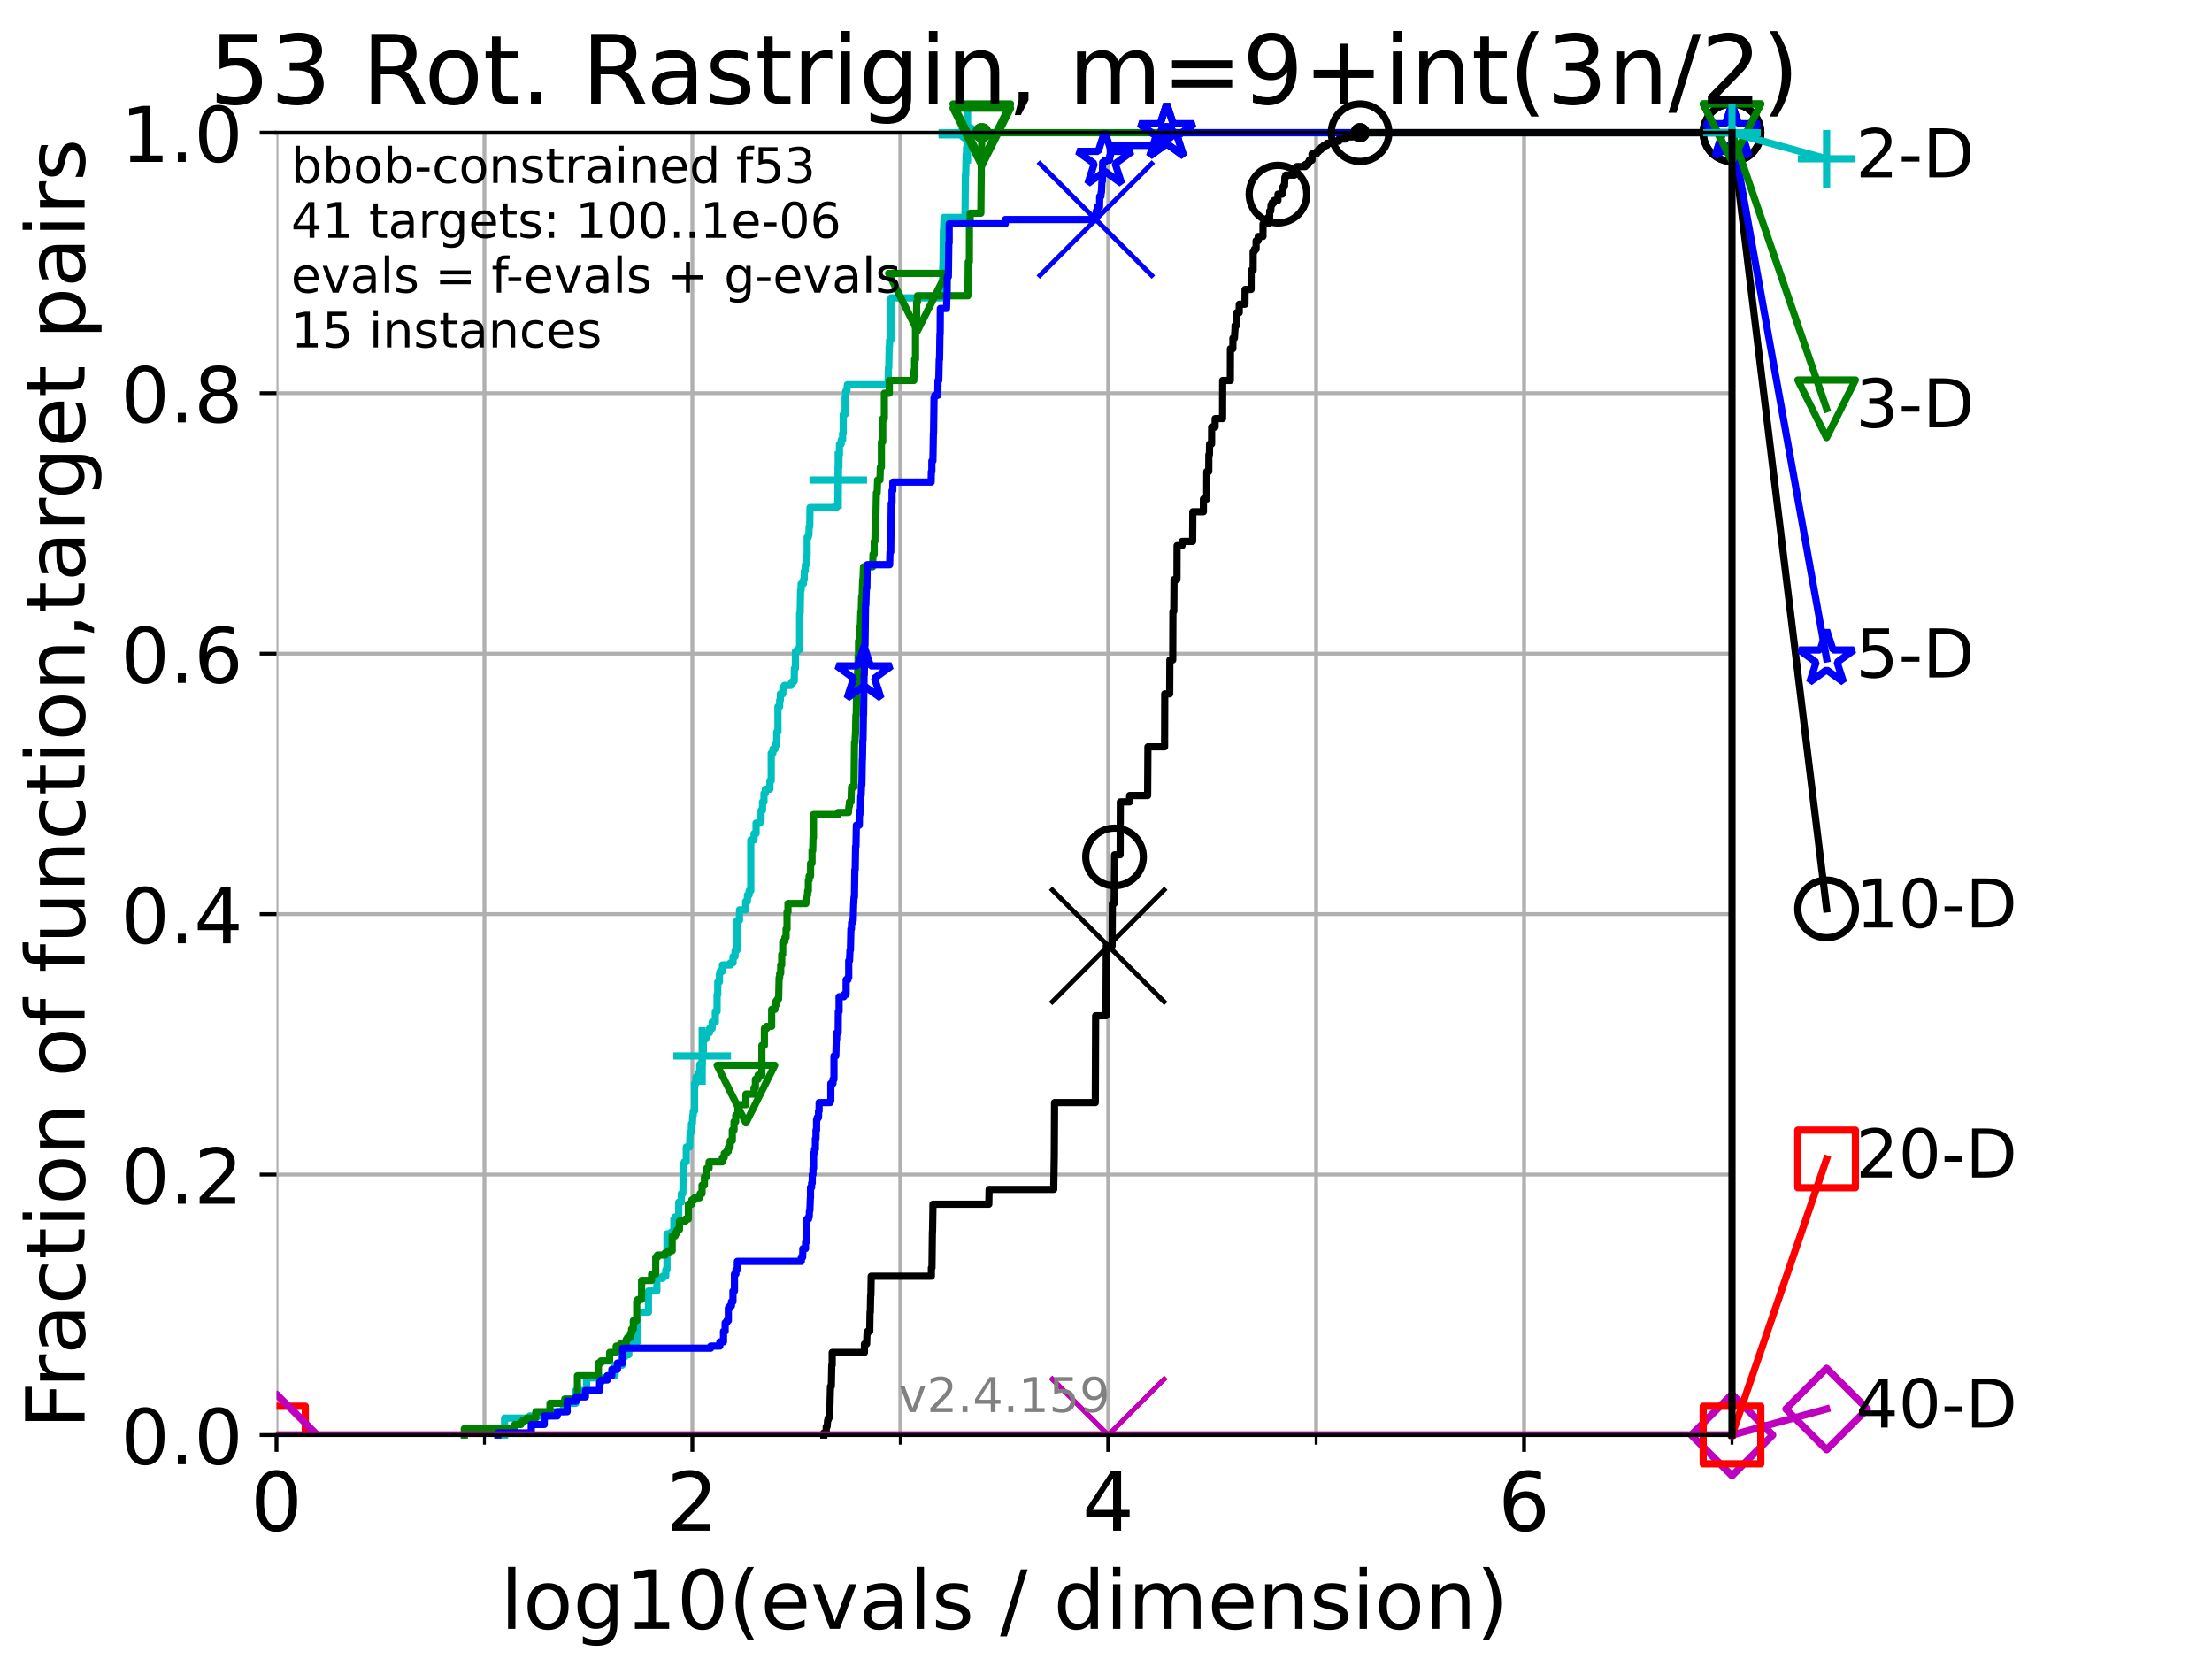 <?xml version="1.0" encoding="utf-8" standalone="no"?>
<!DOCTYPE svg PUBLIC "-//W3C//DTD SVG 1.1//EN"
  "http://www.w3.org/Graphics/SVG/1.1/DTD/svg11.dtd">
<!-- Created with matplotlib (https://matplotlib.org/) -->
<svg height="345.6pt" version="1.1" viewBox="0 0 460.8 345.6" width="460.8pt" xmlns="http://www.w3.org/2000/svg" xmlns:xlink="http://www.w3.org/1999/xlink">
 <defs>
  <style type="text/css">*{stroke-linecap:butt;stroke-linejoin:round;}</style>
 </defs>
 <g id="figure_1">
  <g id="patch_1">
   <path d="M 0 345.6 
L 460.8 345.6 
L 460.8 0 
L 0 0 
z
" style="fill:#ffffff;"/>
  </g>
  <g id="axes_1">
   <g id="patch_2">
    <path d="M 57.6 298.944 
L 360.806 298.944 
L 360.806 27.648 
L 57.6 27.648 
z
" style="fill:#ffffff;"/>
   </g>
   <g id="matplotlib.axis_1">
    <g id="xtick_1">
     <g id="line2d_1">
      <path clip-path="url(#pa6f0982704)" d="M 57.6 298.944 
L 57.6 27.648 
" style="fill:none;stroke:#b0b0b0;stroke-linecap:square;stroke-width:0.8;"/>
     </g>
     <g id="line2d_2">
      <defs>
       <path d="M 0 0 
L 0 3.5 
" id="mcc499e5673" style="stroke:#000000;stroke-width:0.8;"/>
      </defs>
      <g>
       <use style="stroke:#000000;stroke-width:0.8;" x="57.6" xlink:href="#mcc499e5673" y="298.944"/>
      </g>
     </g>
     <g id="text_1">
      <!-- 0 -->
      <g transform="translate(52.192 318.861)scale(0.17 -0.17)">
       <defs>
        <path d="M 31.781 66.406 
Q 24.172 66.406 20.328 58.906 
Q 16.5 51.422 16.5 36.375 
Q 16.5 21.391 20.328 13.891 
Q 24.172 6.391 31.781 6.391 
Q 39.453 6.391 43.281 13.891 
Q 47.125 21.391 47.125 36.375 
Q 47.125 51.422 43.281 58.906 
Q 39.453 66.406 31.781 66.406 
z
M 31.781 74.219 
Q 44.047 74.219 50.516 64.516 
Q 56.984 54.828 56.984 36.375 
Q 56.984 17.969 50.516 8.266 
Q 44.047 -1.422 31.781 -1.422 
Q 19.531 -1.422 13.062 8.266 
Q 6.594 17.969 6.594 36.375 
Q 6.594 54.828 13.062 64.516 
Q 19.531 74.219 31.781 74.219 
z
" id="DejaVuSans-48"/>
       </defs>
       <use xlink:href="#DejaVuSans-48"/>
      </g>
     </g>
    </g>
    <g id="xtick_2">
     <g id="line2d_3">
      <path clip-path="url(#pa6f0982704)" d="M 144.23 298.944 
L 144.23 27.648 
" style="fill:none;stroke:#b0b0b0;stroke-linecap:square;stroke-width:0.8;"/>
     </g>
     <g id="line2d_4">
      <g>
       <use style="stroke:#000000;stroke-width:0.8;" x="144.23" xlink:href="#mcc499e5673" y="298.944"/>
      </g>
     </g>
     <g id="text_2">
      <!-- 2 -->
      <g transform="translate(138.822 318.861)scale(0.17 -0.17)">
       <defs>
        <path d="M 19.188 8.297 
L 53.609 8.297 
L 53.609 0 
L 7.328 0 
L 7.328 8.297 
Q 12.938 14.109 22.625 23.891 
Q 32.328 33.688 34.812 36.531 
Q 39.547 41.844 41.422 45.531 
Q 43.312 49.219 43.312 52.781 
Q 43.312 58.594 39.234 62.25 
Q 35.156 65.922 28.609 65.922 
Q 23.969 65.922 18.812 64.312 
Q 13.672 62.703 7.812 59.422 
L 7.812 69.391 
Q 13.766 71.781 18.938 73 
Q 24.125 74.219 28.422 74.219 
Q 39.75 74.219 46.484 68.547 
Q 53.219 62.891 53.219 53.422 
Q 53.219 48.922 51.531 44.891 
Q 49.859 40.875 45.406 35.406 
Q 44.188 33.984 37.641 27.219 
Q 31.109 20.453 19.188 8.297 
z
" id="DejaVuSans-50"/>
       </defs>
       <use xlink:href="#DejaVuSans-50"/>
      </g>
     </g>
    </g>
    <g id="xtick_3">
     <g id="line2d_5">
      <path clip-path="url(#pa6f0982704)" d="M 230.861 298.944 
L 230.861 27.648 
" style="fill:none;stroke:#b0b0b0;stroke-linecap:square;stroke-width:0.8;"/>
     </g>
     <g id="line2d_6">
      <g>
       <use style="stroke:#000000;stroke-width:0.8;" x="230.861" xlink:href="#mcc499e5673" y="298.944"/>
      </g>
     </g>
     <g id="text_3">
      <!-- 4 -->
      <g transform="translate(225.453 318.861)scale(0.17 -0.17)">
       <defs>
        <path d="M 37.797 64.312 
L 12.891 25.391 
L 37.797 25.391 
z
M 35.203 72.906 
L 47.609 72.906 
L 47.609 25.391 
L 58.016 25.391 
L 58.016 17.188 
L 47.609 17.188 
L 47.609 0 
L 37.797 0 
L 37.797 17.188 
L 4.891 17.188 
L 4.891 26.703 
z
" id="DejaVuSans-52"/>
       </defs>
       <use xlink:href="#DejaVuSans-52"/>
      </g>
     </g>
    </g>
    <g id="xtick_4">
     <g id="line2d_7">
      <path clip-path="url(#pa6f0982704)" d="M 317.491 298.944 
L 317.491 27.648 
" style="fill:none;stroke:#b0b0b0;stroke-linecap:square;stroke-width:0.8;"/>
     </g>
     <g id="line2d_8">
      <g>
       <use style="stroke:#000000;stroke-width:0.8;" x="317.491" xlink:href="#mcc499e5673" y="298.944"/>
      </g>
     </g>
     <g id="text_4">
      <!-- 6 -->
      <g transform="translate(312.083 318.861)scale(0.17 -0.17)">
       <defs>
        <path d="M 33.016 40.375 
Q 26.375 40.375 22.484 35.828 
Q 18.609 31.297 18.609 23.391 
Q 18.609 15.531 22.484 10.953 
Q 26.375 6.391 33.016 6.391 
Q 39.656 6.391 43.531 10.953 
Q 47.406 15.531 47.406 23.391 
Q 47.406 31.297 43.531 35.828 
Q 39.656 40.375 33.016 40.375 
z
M 52.594 71.297 
L 52.594 62.312 
Q 48.875 64.062 45.094 64.984 
Q 41.312 65.922 37.594 65.922 
Q 27.828 65.922 22.672 59.328 
Q 17.531 52.734 16.797 39.406 
Q 19.672 43.656 24.016 45.922 
Q 28.375 48.188 33.594 48.188 
Q 44.578 48.188 50.953 41.516 
Q 57.328 34.859 57.328 23.391 
Q 57.328 12.156 50.688 5.359 
Q 44.047 -1.422 33.016 -1.422 
Q 20.359 -1.422 13.672 8.266 
Q 6.984 17.969 6.984 36.375 
Q 6.984 53.656 15.188 63.938 
Q 23.391 74.219 37.203 74.219 
Q 40.922 74.219 44.703 73.484 
Q 48.484 72.75 52.594 71.297 
z
" id="DejaVuSans-54"/>
       </defs>
       <use xlink:href="#DejaVuSans-54"/>
      </g>
     </g>
    </g>
    <g id="xtick_5">
     <g id="line2d_9">
      <path clip-path="url(#pa6f0982704)" d="M 100.915 298.944 
L 100.915 27.648 
" style="fill:none;stroke:#b0b0b0;stroke-linecap:square;stroke-width:0.8;"/>
     </g>
     <g id="line2d_10">
      <defs>
       <path d="M 0 0 
L 0 2 
" id="ma13763dc19" style="stroke:#000000;stroke-width:0.6;"/>
      </defs>
      <g>
       <use style="stroke:#000000;stroke-width:0.6;" x="100.915" xlink:href="#ma13763dc19" y="298.944"/>
      </g>
     </g>
    </g>
    <g id="xtick_6">
     <g id="line2d_11">
      <path clip-path="url(#pa6f0982704)" d="M 187.546 298.944 
L 187.546 27.648 
" style="fill:none;stroke:#b0b0b0;stroke-linecap:square;stroke-width:0.8;"/>
     </g>
     <g id="line2d_12">
      <g>
       <use style="stroke:#000000;stroke-width:0.6;" x="187.546" xlink:href="#ma13763dc19" y="298.944"/>
      </g>
     </g>
    </g>
    <g id="xtick_7">
     <g id="line2d_13">
      <path clip-path="url(#pa6f0982704)" d="M 274.176 298.944 
L 274.176 27.648 
" style="fill:none;stroke:#b0b0b0;stroke-linecap:square;stroke-width:0.8;"/>
     </g>
     <g id="line2d_14">
      <g>
       <use style="stroke:#000000;stroke-width:0.6;" x="274.176" xlink:href="#ma13763dc19" y="298.944"/>
      </g>
     </g>
    </g>
    <g id="xtick_8">
     <g id="line2d_15">
      <path clip-path="url(#pa6f0982704)" d="M 360.806 298.944 
L 360.806 27.648 
" style="fill:none;stroke:#b0b0b0;stroke-linecap:square;stroke-width:0.8;"/>
     </g>
     <g id="line2d_16">
      <g>
       <use style="stroke:#000000;stroke-width:0.6;" x="360.806" xlink:href="#ma13763dc19" y="298.944"/>
      </g>
     </g>
    </g>
    <g id="text_5">
     <!-- log10(evals / dimension) -->
     <g transform="translate(104.239 339.314)scale(0.17 -0.17)">
      <defs>
       <path d="M 9.422 75.984 
L 18.406 75.984 
L 18.406 0 
L 9.422 0 
z
" id="DejaVuSans-108"/>
       <path d="M 30.609 48.391 
Q 23.391 48.391 19.188 42.75 
Q 14.984 37.109 14.984 27.297 
Q 14.984 17.484 19.156 11.844 
Q 23.344 6.203 30.609 6.203 
Q 37.797 6.203 41.984 11.859 
Q 46.188 17.531 46.188 27.297 
Q 46.188 37.016 41.984 42.703 
Q 37.797 48.391 30.609 48.391 
z
M 30.609 56 
Q 42.328 56 49.016 48.375 
Q 55.719 40.766 55.719 27.297 
Q 55.719 13.875 49.016 6.219 
Q 42.328 -1.422 30.609 -1.422 
Q 18.844 -1.422 12.172 6.219 
Q 5.516 13.875 5.516 27.297 
Q 5.516 40.766 12.172 48.375 
Q 18.844 56 30.609 56 
z
" id="DejaVuSans-111"/>
       <path d="M 45.406 27.984 
Q 45.406 37.75 41.375 43.109 
Q 37.359 48.484 30.078 48.484 
Q 22.859 48.484 18.828 43.109 
Q 14.797 37.75 14.797 27.984 
Q 14.797 18.266 18.828 12.891 
Q 22.859 7.516 30.078 7.516 
Q 37.359 7.516 41.375 12.891 
Q 45.406 18.266 45.406 27.984 
z
M 54.391 6.781 
Q 54.391 -7.172 48.188 -13.984 
Q 42 -20.797 29.203 -20.797 
Q 24.469 -20.797 20.266 -20.094 
Q 16.062 -19.391 12.109 -17.922 
L 12.109 -9.188 
Q 16.062 -11.328 19.922 -12.344 
Q 23.781 -13.375 27.781 -13.375 
Q 36.625 -13.375 41.016 -8.766 
Q 45.406 -4.156 45.406 5.172 
L 45.406 9.625 
Q 42.625 4.781 38.281 2.391 
Q 33.938 0 27.875 0 
Q 17.828 0 11.672 7.656 
Q 5.516 15.328 5.516 27.984 
Q 5.516 40.672 11.672 48.328 
Q 17.828 56 27.875 56 
Q 33.938 56 38.281 53.609 
Q 42.625 51.219 45.406 46.391 
L 45.406 54.688 
L 54.391 54.688 
z
" id="DejaVuSans-103"/>
       <path d="M 12.406 8.297 
L 28.516 8.297 
L 28.516 63.922 
L 10.984 60.406 
L 10.984 69.391 
L 28.422 72.906 
L 38.281 72.906 
L 38.281 8.297 
L 54.391 8.297 
L 54.391 0 
L 12.406 0 
z
" id="DejaVuSans-49"/>
       <path d="M 31 75.875 
Q 24.469 64.656 21.281 53.656 
Q 18.109 42.672 18.109 31.391 
Q 18.109 20.125 21.312 9.062 
Q 24.516 -2 31 -13.188 
L 23.188 -13.188 
Q 15.875 -1.703 12.234 9.375 
Q 8.594 20.453 8.594 31.391 
Q 8.594 42.281 12.203 53.312 
Q 15.828 64.359 23.188 75.875 
z
" id="DejaVuSans-40"/>
       <path d="M 56.203 29.594 
L 56.203 25.203 
L 14.891 25.203 
Q 15.484 15.922 20.484 11.062 
Q 25.484 6.203 34.422 6.203 
Q 39.594 6.203 44.453 7.469 
Q 49.312 8.734 54.109 11.281 
L 54.109 2.781 
Q 49.266 0.734 44.188 -0.344 
Q 39.109 -1.422 33.891 -1.422 
Q 20.797 -1.422 13.156 6.188 
Q 5.516 13.812 5.516 26.812 
Q 5.516 40.234 12.766 48.109 
Q 20.016 56 32.328 56 
Q 43.359 56 49.781 48.891 
Q 56.203 41.797 56.203 29.594 
z
M 47.219 32.234 
Q 47.125 39.594 43.094 43.984 
Q 39.062 48.391 32.422 48.391 
Q 24.906 48.391 20.391 44.141 
Q 15.875 39.891 15.188 32.172 
z
" id="DejaVuSans-101"/>
       <path d="M 2.984 54.688 
L 12.5 54.688 
L 29.594 8.797 
L 46.688 54.688 
L 56.203 54.688 
L 35.688 0 
L 23.484 0 
z
" id="DejaVuSans-118"/>
       <path d="M 34.281 27.484 
Q 23.391 27.484 19.188 25 
Q 14.984 22.516 14.984 16.5 
Q 14.984 11.719 18.141 8.906 
Q 21.297 6.109 26.703 6.109 
Q 34.188 6.109 38.703 11.406 
Q 43.219 16.703 43.219 25.484 
L 43.219 27.484 
z
M 52.203 31.203 
L 52.203 0 
L 43.219 0 
L 43.219 8.297 
Q 40.141 3.328 35.547 0.953 
Q 30.953 -1.422 24.312 -1.422 
Q 15.922 -1.422 10.953 3.297 
Q 6 8.016 6 15.922 
Q 6 25.141 12.172 29.828 
Q 18.359 34.516 30.609 34.516 
L 43.219 34.516 
L 43.219 35.406 
Q 43.219 41.609 39.141 45 
Q 35.062 48.391 27.688 48.391 
Q 23 48.391 18.547 47.266 
Q 14.109 46.141 10.016 43.891 
L 10.016 52.203 
Q 14.938 54.109 19.578 55.047 
Q 24.219 56 28.609 56 
Q 40.484 56 46.344 49.844 
Q 52.203 43.703 52.203 31.203 
z
" id="DejaVuSans-97"/>
       <path d="M 44.281 53.078 
L 44.281 44.578 
Q 40.484 46.531 36.375 47.5 
Q 32.281 48.484 27.875 48.484 
Q 21.188 48.484 17.844 46.438 
Q 14.5 44.391 14.5 40.281 
Q 14.5 37.156 16.891 35.375 
Q 19.281 33.594 26.516 31.984 
L 29.594 31.297 
Q 39.156 29.25 43.188 25.516 
Q 47.219 21.781 47.219 15.094 
Q 47.219 7.469 41.188 3.016 
Q 35.156 -1.422 24.609 -1.422 
Q 20.219 -1.422 15.453 -0.562 
Q 10.688 0.297 5.422 2 
L 5.422 11.281 
Q 10.406 8.688 15.234 7.391 
Q 20.062 6.109 24.812 6.109 
Q 31.156 6.109 34.562 8.281 
Q 37.984 10.453 37.984 14.406 
Q 37.984 18.062 35.516 20.016 
Q 33.062 21.969 24.703 23.781 
L 21.578 24.516 
Q 13.234 26.266 9.516 29.906 
Q 5.812 33.547 5.812 39.891 
Q 5.812 47.609 11.281 51.797 
Q 16.75 56 26.812 56 
Q 31.781 56 36.172 55.266 
Q 40.578 54.547 44.281 53.078 
z
" id="DejaVuSans-115"/>
       <path id="DejaVuSans-32"/>
       <path d="M 25.391 72.906 
L 33.688 72.906 
L 8.297 -9.281 
L 0 -9.281 
z
" id="DejaVuSans-47"/>
       <path d="M 45.406 46.391 
L 45.406 75.984 
L 54.391 75.984 
L 54.391 0 
L 45.406 0 
L 45.406 8.203 
Q 42.578 3.328 38.25 0.953 
Q 33.938 -1.422 27.875 -1.422 
Q 17.969 -1.422 11.734 6.484 
Q 5.516 14.406 5.516 27.297 
Q 5.516 40.188 11.734 48.094 
Q 17.969 56 27.875 56 
Q 33.938 56 38.25 53.625 
Q 42.578 51.266 45.406 46.391 
z
M 14.797 27.297 
Q 14.797 17.391 18.875 11.75 
Q 22.953 6.109 30.078 6.109 
Q 37.203 6.109 41.297 11.75 
Q 45.406 17.391 45.406 27.297 
Q 45.406 37.203 41.297 42.844 
Q 37.203 48.484 30.078 48.484 
Q 22.953 48.484 18.875 42.844 
Q 14.797 37.203 14.797 27.297 
z
" id="DejaVuSans-100"/>
       <path d="M 9.422 54.688 
L 18.406 54.688 
L 18.406 0 
L 9.422 0 
z
M 9.422 75.984 
L 18.406 75.984 
L 18.406 64.594 
L 9.422 64.594 
z
" id="DejaVuSans-105"/>
       <path d="M 52 44.188 
Q 55.375 50.25 60.062 53.125 
Q 64.75 56 71.094 56 
Q 79.641 56 84.281 50.016 
Q 88.922 44.047 88.922 33.016 
L 88.922 0 
L 79.891 0 
L 79.891 32.719 
Q 79.891 40.578 77.094 44.375 
Q 74.312 48.188 68.609 48.188 
Q 61.625 48.188 57.562 43.547 
Q 53.516 38.922 53.516 30.906 
L 53.516 0 
L 44.484 0 
L 44.484 32.719 
Q 44.484 40.625 41.703 44.406 
Q 38.922 48.188 33.109 48.188 
Q 26.219 48.188 22.156 43.531 
Q 18.109 38.875 18.109 30.906 
L 18.109 0 
L 9.078 0 
L 9.078 54.688 
L 18.109 54.688 
L 18.109 46.188 
Q 21.188 51.219 25.484 53.609 
Q 29.781 56 35.688 56 
Q 41.656 56 45.828 52.969 
Q 50 49.953 52 44.188 
z
" id="DejaVuSans-109"/>
       <path d="M 54.891 33.016 
L 54.891 0 
L 45.906 0 
L 45.906 32.719 
Q 45.906 40.484 42.875 44.328 
Q 39.844 48.188 33.797 48.188 
Q 26.516 48.188 22.312 43.547 
Q 18.109 38.922 18.109 30.906 
L 18.109 0 
L 9.078 0 
L 9.078 54.688 
L 18.109 54.688 
L 18.109 46.188 
Q 21.344 51.125 25.703 53.562 
Q 30.078 56 35.797 56 
Q 45.219 56 50.047 50.172 
Q 54.891 44.344 54.891 33.016 
z
" id="DejaVuSans-110"/>
       <path d="M 8.016 75.875 
L 15.828 75.875 
Q 23.141 64.359 26.781 53.312 
Q 30.422 42.281 30.422 31.391 
Q 30.422 20.453 26.781 9.375 
Q 23.141 -1.703 15.828 -13.188 
L 8.016 -13.188 
Q 14.5 -2 17.703 9.062 
Q 20.906 20.125 20.906 31.391 
Q 20.906 42.672 17.703 53.656 
Q 14.5 64.656 8.016 75.875 
z
" id="DejaVuSans-41"/>
      </defs>
      <use xlink:href="#DejaVuSans-108"/>
      <use x="27.783" xlink:href="#DejaVuSans-111"/>
      <use x="88.965" xlink:href="#DejaVuSans-103"/>
      <use x="152.441" xlink:href="#DejaVuSans-49"/>
      <use x="216.064" xlink:href="#DejaVuSans-48"/>
      <use x="279.688" xlink:href="#DejaVuSans-40"/>
      <use x="318.701" xlink:href="#DejaVuSans-101"/>
      <use x="380.225" xlink:href="#DejaVuSans-118"/>
      <use x="439.404" xlink:href="#DejaVuSans-97"/>
      <use x="500.684" xlink:href="#DejaVuSans-108"/>
      <use x="528.467" xlink:href="#DejaVuSans-115"/>
      <use x="580.566" xlink:href="#DejaVuSans-32"/>
      <use x="612.354" xlink:href="#DejaVuSans-47"/>
      <use x="646.045" xlink:href="#DejaVuSans-32"/>
      <use x="677.832" xlink:href="#DejaVuSans-100"/>
      <use x="741.309" xlink:href="#DejaVuSans-105"/>
      <use x="769.092" xlink:href="#DejaVuSans-109"/>
      <use x="866.504" xlink:href="#DejaVuSans-101"/>
      <use x="928.027" xlink:href="#DejaVuSans-110"/>
      <use x="991.406" xlink:href="#DejaVuSans-115"/>
      <use x="1043.506" xlink:href="#DejaVuSans-105"/>
      <use x="1071.289" xlink:href="#DejaVuSans-111"/>
      <use x="1132.471" xlink:href="#DejaVuSans-110"/>
      <use x="1195.85" xlink:href="#DejaVuSans-41"/>
     </g>
    </g>
   </g>
   <g id="matplotlib.axis_2">
    <g id="ytick_1">
     <g id="line2d_17">
      <path clip-path="url(#pa6f0982704)" d="M 57.6 298.944 
L 360.806 298.944 
" style="fill:none;stroke:#b0b0b0;stroke-linecap:square;stroke-width:0.8;"/>
     </g>
     <g id="line2d_18">
      <defs>
       <path d="M 0 0 
L -3.5 0 
" id="mce423cbe4b" style="stroke:#000000;stroke-width:0.8;"/>
      </defs>
      <g>
       <use style="stroke:#000000;stroke-width:0.8;" x="57.6" xlink:href="#mce423cbe4b" y="298.944"/>
      </g>
     </g>
     <g id="text_6">
      <!-- 0.0 -->
      <g transform="translate(25.155 305.023)scale(0.16 -0.16)">
       <defs>
        <path d="M 10.688 12.406 
L 21 12.406 
L 21 0 
L 10.688 0 
z
" id="DejaVuSans-46"/>
       </defs>
       <use xlink:href="#DejaVuSans-48"/>
       <use x="63.623" xlink:href="#DejaVuSans-46"/>
       <use x="95.41" xlink:href="#DejaVuSans-48"/>
      </g>
     </g>
    </g>
    <g id="ytick_2">
     <g id="line2d_19">
      <path clip-path="url(#pa6f0982704)" d="M 57.6 244.685 
L 360.806 244.685 
" style="fill:none;stroke:#b0b0b0;stroke-linecap:square;stroke-width:0.8;"/>
     </g>
     <g id="line2d_20">
      <g>
       <use style="stroke:#000000;stroke-width:0.8;" x="57.6" xlink:href="#mce423cbe4b" y="244.685"/>
      </g>
     </g>
     <g id="text_7">
      <!-- 0.2 -->
      <g transform="translate(25.155 250.764)scale(0.16 -0.16)">
       <use xlink:href="#DejaVuSans-48"/>
       <use x="63.623" xlink:href="#DejaVuSans-46"/>
       <use x="95.41" xlink:href="#DejaVuSans-50"/>
      </g>
     </g>
    </g>
    <g id="ytick_3">
     <g id="line2d_21">
      <path clip-path="url(#pa6f0982704)" d="M 57.6 190.426 
L 360.806 190.426 
" style="fill:none;stroke:#b0b0b0;stroke-linecap:square;stroke-width:0.8;"/>
     </g>
     <g id="line2d_22">
      <g>
       <use style="stroke:#000000;stroke-width:0.8;" x="57.6" xlink:href="#mce423cbe4b" y="190.426"/>
      </g>
     </g>
     <g id="text_8">
      <!-- 0.4 -->
      <g transform="translate(25.155 196.504)scale(0.16 -0.16)">
       <use xlink:href="#DejaVuSans-48"/>
       <use x="63.623" xlink:href="#DejaVuSans-46"/>
       <use x="95.41" xlink:href="#DejaVuSans-52"/>
      </g>
     </g>
    </g>
    <g id="ytick_4">
     <g id="line2d_23">
      <path clip-path="url(#pa6f0982704)" d="M 57.6 136.166 
L 360.806 136.166 
" style="fill:none;stroke:#b0b0b0;stroke-linecap:square;stroke-width:0.8;"/>
     </g>
     <g id="line2d_24">
      <g>
       <use style="stroke:#000000;stroke-width:0.8;" x="57.6" xlink:href="#mce423cbe4b" y="136.166"/>
      </g>
     </g>
     <g id="text_9">
      <!-- 0.6 -->
      <g transform="translate(25.155 142.245)scale(0.16 -0.16)">
       <use xlink:href="#DejaVuSans-48"/>
       <use x="63.623" xlink:href="#DejaVuSans-46"/>
       <use x="95.41" xlink:href="#DejaVuSans-54"/>
      </g>
     </g>
    </g>
    <g id="ytick_5">
     <g id="line2d_25">
      <path clip-path="url(#pa6f0982704)" d="M 57.6 81.907 
L 360.806 81.907 
" style="fill:none;stroke:#b0b0b0;stroke-linecap:square;stroke-width:0.8;"/>
     </g>
     <g id="line2d_26">
      <g>
       <use style="stroke:#000000;stroke-width:0.8;" x="57.6" xlink:href="#mce423cbe4b" y="81.907"/>
      </g>
     </g>
     <g id="text_10">
      <!-- 0.8 -->
      <g transform="translate(25.155 87.986)scale(0.16 -0.16)">
       <defs>
        <path d="M 31.781 34.625 
Q 24.75 34.625 20.719 30.859 
Q 16.703 27.094 16.703 20.516 
Q 16.703 13.922 20.719 10.156 
Q 24.75 6.391 31.781 6.391 
Q 38.812 6.391 42.859 10.172 
Q 46.922 13.969 46.922 20.516 
Q 46.922 27.094 42.891 30.859 
Q 38.875 34.625 31.781 34.625 
z
M 21.922 38.812 
Q 15.578 40.375 12.031 44.719 
Q 8.5 49.078 8.5 55.328 
Q 8.5 64.062 14.719 69.141 
Q 20.953 74.219 31.781 74.219 
Q 42.672 74.219 48.875 69.141 
Q 55.078 64.062 55.078 55.328 
Q 55.078 49.078 51.531 44.719 
Q 48 40.375 41.703 38.812 
Q 48.828 37.156 52.797 32.312 
Q 56.781 27.484 56.781 20.516 
Q 56.781 9.906 50.312 4.234 
Q 43.844 -1.422 31.781 -1.422 
Q 19.734 -1.422 13.25 4.234 
Q 6.781 9.906 6.781 20.516 
Q 6.781 27.484 10.781 32.312 
Q 14.797 37.156 21.922 38.812 
z
M 18.312 54.391 
Q 18.312 48.734 21.844 45.562 
Q 25.391 42.391 31.781 42.391 
Q 38.141 42.391 41.719 45.562 
Q 45.312 48.734 45.312 54.391 
Q 45.312 60.062 41.719 63.234 
Q 38.141 66.406 31.781 66.406 
Q 25.391 66.406 21.844 63.234 
Q 18.312 60.062 18.312 54.391 
z
" id="DejaVuSans-56"/>
       </defs>
       <use xlink:href="#DejaVuSans-48"/>
       <use x="63.623" xlink:href="#DejaVuSans-46"/>
       <use x="95.41" xlink:href="#DejaVuSans-56"/>
      </g>
     </g>
    </g>
    <g id="ytick_6">
     <g id="line2d_27">
      <path clip-path="url(#pa6f0982704)" d="M 57.6 27.648 
L 360.806 27.648 
" style="fill:none;stroke:#b0b0b0;stroke-linecap:square;stroke-width:0.8;"/>
     </g>
     <g id="line2d_28">
      <g>
       <use style="stroke:#000000;stroke-width:0.8;" x="57.6" xlink:href="#mce423cbe4b" y="27.648"/>
      </g>
     </g>
     <g id="text_11">
      <!-- 1.0 -->
      <g transform="translate(25.155 33.727)scale(0.16 -0.16)">
       <use xlink:href="#DejaVuSans-49"/>
       <use x="63.623" xlink:href="#DejaVuSans-46"/>
       <use x="95.41" xlink:href="#DejaVuSans-48"/>
      </g>
     </g>
    </g>
    <g id="text_12">
     <!-- Fraction of function,target pairs -->
     <g transform="translate(17.62 297.681)rotate(-90)scale(0.17 -0.17)">
      <defs>
       <path d="M 9.812 72.906 
L 51.703 72.906 
L 51.703 64.594 
L 19.672 64.594 
L 19.672 43.109 
L 48.578 43.109 
L 48.578 34.812 
L 19.672 34.812 
L 19.672 0 
L 9.812 0 
z
" id="DejaVuSans-70"/>
       <path d="M 41.109 46.297 
Q 39.594 47.172 37.812 47.578 
Q 36.031 48 33.891 48 
Q 26.266 48 22.188 43.047 
Q 18.109 38.094 18.109 28.812 
L 18.109 0 
L 9.078 0 
L 9.078 54.688 
L 18.109 54.688 
L 18.109 46.188 
Q 20.953 51.172 25.484 53.578 
Q 30.031 56 36.531 56 
Q 37.453 56 38.578 55.875 
Q 39.703 55.766 41.062 55.516 
z
" id="DejaVuSans-114"/>
       <path d="M 48.781 52.594 
L 48.781 44.188 
Q 44.969 46.297 41.141 47.344 
Q 37.312 48.391 33.406 48.391 
Q 24.656 48.391 19.812 42.844 
Q 14.984 37.312 14.984 27.297 
Q 14.984 17.281 19.812 11.734 
Q 24.656 6.203 33.406 6.203 
Q 37.312 6.203 41.141 7.25 
Q 44.969 8.297 48.781 10.406 
L 48.781 2.094 
Q 45.016 0.344 40.984 -0.531 
Q 36.969 -1.422 32.422 -1.422 
Q 20.062 -1.422 12.781 6.344 
Q 5.516 14.109 5.516 27.297 
Q 5.516 40.672 12.859 48.328 
Q 20.219 56 33.016 56 
Q 37.156 56 41.109 55.141 
Q 45.062 54.297 48.781 52.594 
z
" id="DejaVuSans-99"/>
       <path d="M 18.312 70.219 
L 18.312 54.688 
L 36.812 54.688 
L 36.812 47.703 
L 18.312 47.703 
L 18.312 18.016 
Q 18.312 11.328 20.141 9.422 
Q 21.969 7.516 27.594 7.516 
L 36.812 7.516 
L 36.812 0 
L 27.594 0 
Q 17.188 0 13.234 3.875 
Q 9.281 7.766 9.281 18.016 
L 9.281 47.703 
L 2.688 47.703 
L 2.688 54.688 
L 9.281 54.688 
L 9.281 70.219 
z
" id="DejaVuSans-116"/>
       <path d="M 37.109 75.984 
L 37.109 68.5 
L 28.516 68.5 
Q 23.688 68.5 21.797 66.547 
Q 19.922 64.594 19.922 59.516 
L 19.922 54.688 
L 34.719 54.688 
L 34.719 47.703 
L 19.922 47.703 
L 19.922 0 
L 10.891 0 
L 10.891 47.703 
L 2.297 47.703 
L 2.297 54.688 
L 10.891 54.688 
L 10.891 58.5 
Q 10.891 67.625 15.141 71.797 
Q 19.391 75.984 28.609 75.984 
z
" id="DejaVuSans-102"/>
       <path d="M 8.5 21.578 
L 8.5 54.688 
L 17.484 54.688 
L 17.484 21.922 
Q 17.484 14.156 20.5 10.266 
Q 23.531 6.391 29.594 6.391 
Q 36.859 6.391 41.078 11.031 
Q 45.312 15.672 45.312 23.688 
L 45.312 54.688 
L 54.297 54.688 
L 54.297 0 
L 45.312 0 
L 45.312 8.406 
Q 42.047 3.422 37.719 1 
Q 33.406 -1.422 27.688 -1.422 
Q 18.266 -1.422 13.375 4.438 
Q 8.5 10.297 8.5 21.578 
z
M 31.109 56 
z
" id="DejaVuSans-117"/>
       <path d="M 11.719 12.406 
L 22.016 12.406 
L 22.016 4 
L 14.016 -11.625 
L 7.719 -11.625 
L 11.719 4 
z
" id="DejaVuSans-44"/>
       <path d="M 18.109 8.203 
L 18.109 -20.797 
L 9.078 -20.797 
L 9.078 54.688 
L 18.109 54.688 
L 18.109 46.391 
Q 20.953 51.266 25.266 53.625 
Q 29.594 56 35.594 56 
Q 45.562 56 51.781 48.094 
Q 58.016 40.188 58.016 27.297 
Q 58.016 14.406 51.781 6.484 
Q 45.562 -1.422 35.594 -1.422 
Q 29.594 -1.422 25.266 0.953 
Q 20.953 3.328 18.109 8.203 
z
M 48.688 27.297 
Q 48.688 37.203 44.609 42.844 
Q 40.531 48.484 33.406 48.484 
Q 26.266 48.484 22.188 42.844 
Q 18.109 37.203 18.109 27.297 
Q 18.109 17.391 22.188 11.75 
Q 26.266 6.109 33.406 6.109 
Q 40.531 6.109 44.609 11.75 
Q 48.688 17.391 48.688 27.297 
z
" id="DejaVuSans-112"/>
      </defs>
      <use xlink:href="#DejaVuSans-70"/>
      <use x="50.27" xlink:href="#DejaVuSans-114"/>
      <use x="91.383" xlink:href="#DejaVuSans-97"/>
      <use x="152.662" xlink:href="#DejaVuSans-99"/>
      <use x="207.643" xlink:href="#DejaVuSans-116"/>
      <use x="246.852" xlink:href="#DejaVuSans-105"/>
      <use x="274.635" xlink:href="#DejaVuSans-111"/>
      <use x="335.816" xlink:href="#DejaVuSans-110"/>
      <use x="399.195" xlink:href="#DejaVuSans-32"/>
      <use x="430.982" xlink:href="#DejaVuSans-111"/>
      <use x="492.164" xlink:href="#DejaVuSans-102"/>
      <use x="527.369" xlink:href="#DejaVuSans-32"/>
      <use x="559.156" xlink:href="#DejaVuSans-102"/>
      <use x="594.361" xlink:href="#DejaVuSans-117"/>
      <use x="657.74" xlink:href="#DejaVuSans-110"/>
      <use x="721.119" xlink:href="#DejaVuSans-99"/>
      <use x="776.1" xlink:href="#DejaVuSans-116"/>
      <use x="815.309" xlink:href="#DejaVuSans-105"/>
      <use x="843.092" xlink:href="#DejaVuSans-111"/>
      <use x="904.273" xlink:href="#DejaVuSans-110"/>
      <use x="967.652" xlink:href="#DejaVuSans-44"/>
      <use x="999.439" xlink:href="#DejaVuSans-116"/>
      <use x="1038.648" xlink:href="#DejaVuSans-97"/>
      <use x="1099.928" xlink:href="#DejaVuSans-114"/>
      <use x="1139.291" xlink:href="#DejaVuSans-103"/>
      <use x="1202.768" xlink:href="#DejaVuSans-101"/>
      <use x="1264.291" xlink:href="#DejaVuSans-116"/>
      <use x="1303.5" xlink:href="#DejaVuSans-32"/>
      <use x="1335.287" xlink:href="#DejaVuSans-112"/>
      <use x="1398.764" xlink:href="#DejaVuSans-97"/>
      <use x="1460.043" xlink:href="#DejaVuSans-105"/>
      <use x="1487.826" xlink:href="#DejaVuSans-114"/>
      <use x="1528.939" xlink:href="#DejaVuSans-115"/>
     </g>
    </g>
   </g>
   <g id="line2d_29">
    <defs>
     <path d="M 0 1.5 
C 0.398 1.5 0.779 1.342 1.061 1.061 
C 1.342 0.779 1.5 0.398 1.5 0 
C 1.5 -0.398 1.342 -0.779 1.061 -1.061 
C 0.779 -1.342 0.398 -1.5 0 -1.5 
C -0.398 -1.5 -0.779 -1.342 -1.061 -1.061 
C -1.342 -0.779 -1.5 -0.398 -1.5 0 
C -1.5 0.398 -1.342 0.779 -1.061 1.061 
C -0.779 1.342 -0.398 1.5 0 1.5 
z
" id="m7807c0c768" style="stroke:#00bfbf;"/>
    </defs>
    <g>
     <use style="fill:#00bfbf;stroke:#00bfbf;" x="201.512" xlink:href="#m7807c0c768" y="27.648"/>
     <use style="fill:#00bfbf;stroke:#00bfbf;" x="201.512" xlink:href="#m7807c0c768" y="27.648"/>
    </g>
   </g>
   <g id="line2d_30">
    <path d="M 105.113 298.944 
L 105.113 295.415 
L 110.336 295.415 
L 110.336 294.974 
L 114.419 294.974 
L 114.419 294.092 
L 117.384 294.092 
L 117.384 292.768 
L 117.772 292.768 
L 117.772 292.327 
L 119.945 292.327 
L 119.945 289.68 
L 122.199 289.68 
L 122.199 287.033 
L 126.517 287.033 
L 126.517 286.592 
L 128.134 286.592 
L 128.134 284.387 
L 129.623 284.387 
L 129.623 282.622 
L 130.226 282.622 
L 130.226 282.181 
L 131.002 282.181 
L 131.002 279.534 
L 132.812 279.534 
L 132.812 273.358 
L 135.085 273.358 
L 135.085 268.947 
L 136.837 268.947 
L 136.837 266.3 
L 138.051 266.3 
L 138.051 265.859 
L 138.693 265.859 
L 138.693 264.536 
L 138.944 264.536 
L 138.944 257.036 
L 139.915 257.036 
L 139.915 256.595 
L 140.382 256.595 
L 140.382 253.949 
L 140.612 253.949 
L 140.612 253.507 
L 141.393 253.507 
L 141.393 250.42 
L 141.932 250.42 
L 141.932 248.655 
L 142.248 248.655 
L 142.353 242.479 
L 142.559 242.479 
L 142.559 242.038 
L 142.966 242.038 
L 142.966 238.95 
L 143.657 238.95 
L 143.754 235.862 
L 144.041 235.862 
L 144.041 234.098 
L 144.23 234.098 
L 144.324 232.333 
L 144.418 232.333 
L 144.418 231.451 
L 144.695 231.451 
L 144.695 225.716 
L 144.968 225.716 
L 144.968 224.393 
L 145.503 224.393 
L 145.503 223.51 
L 145.765 223.51 
L 145.765 221.746 
L 146.278 221.746 
L 146.278 219.981 
L 146.53 219.981 
L 146.53 216.452 
L 147.022 216.452 
L 147.022 216.011 
L 147.264 216.011 
L 147.264 215.129 
L 147.816 215.129 
L 147.816 214.247 
L 148.353 214.247 
L 148.353 212.923 
L 149.021 212.923 
L 149.021 210.718 
L 149.382 210.718 
L 149.382 207.189 
L 149.524 207.189 
L 149.524 204.542 
L 149.876 204.542 
L 149.876 202.777 
L 150.015 202.777 
L 150.015 202.336 
L 150.493 202.336 
L 150.493 201.013 
L 152.169 201.013 
L 152.169 200.572 
L 152.716 200.572 
L 152.716 199.248 
L 153.131 199.248 
L 153.131 197.925 
L 153.536 197.925 
L 153.536 191.749 
L 154.046 191.749 
L 154.046 189.543 
L 155.34 189.543 
L 155.34 187.779 
L 155.701 187.779 
L 155.701 186.455 
L 156.056 186.455 
L 156.056 185.573 
L 156.403 185.573 
L 156.403 174.986 
L 157.081 174.986 
L 157.081 173.663 
L 157.503 173.663 
L 157.503 171.457 
L 158.321 171.457 
L 158.321 171.016 
L 158.542 171.016 
L 158.542 168.81 
L 158.848 168.81 
L 158.848 167.046 
L 159.148 167.046 
L 159.148 165.281 
L 159.443 165.281 
L 159.443 164.399 
L 160.383 164.399 
L 160.383 162.634 
L 160.66 162.634 
L 160.66 156.9 
L 161.01 156.9 
L 161.01 156.017 
L 161.467 156.017 
L 161.467 155.135 
L 161.803 155.135 
L 161.803 152.488 
L 162.06 152.488 
L 162.06 147.195 
L 162.421 147.195 
L 162.421 145.871 
L 162.563 145.871 
L 162.563 144.548 
L 163.088 144.548 
L 163.088 143.225 
L 163.397 143.225 
L 163.397 142.783 
L 164.771 142.783 
L 164.771 142.342 
L 165.115 142.342 
L 165.115 141.901 
L 165.453 141.901 
L 165.483 139.254 
L 165.695 139.254 
L 165.695 135.725 
L 166.111 135.725 
L 166.111 135.284 
L 166.576 135.284 
L 166.576 127.785 
L 166.69 127.785 
L 166.775 122.932 
L 166.888 122.932 
L 166.888 121.609 
L 167.362 121.609 
L 167.389 120.727 
L 167.553 120.727 
L 167.553 118.962 
L 167.743 118.962 
L 167.77 117.639 
L 167.957 117.639 
L 167.957 115.874 
L 168.143 115.874 
L 168.143 111.904 
L 168.379 111.904 
L 168.379 111.463 
L 168.509 111.463 
L 168.56 109.698 
L 168.689 109.698 
L 168.74 105.728 
L 174.26 105.728 
L 174.26 105.287 
L 174.525 105.287 
L 174.619 97.347 
L 174.749 97.347 
L 174.787 94.7 
L 174.879 94.7 
L 174.879 92.494 
L 175.244 92.494 
L 175.244 91.612 
L 175.531 91.612 
L 175.531 90.289 
L 175.656 90.289 
L 175.656 86.319 
L 176.058 86.319 
L 176.058 82.789 
L 176.179 82.789 
L 176.179 81.466 
L 176.419 81.466 
L 176.52 80.143 
L 185.001 80.143 
L 185.077 76.614 
L 185.152 76.614 
L 185.226 72.202 
L 185.301 72.202 
L 185.301 70.879 
L 185.595 70.879 
L 185.626 62.056 
L 196.311 62.056 
L 196.393 55.439 
L 196.434 55.439 
L 196.516 47.94 
L 196.557 47.94 
L 196.656 45.293 
L 201.031 45.293 
L 201.104 36.471 
L 201.168 36.471 
L 201.264 32.059 
L 201.345 32.059 
L 201.345 30.736 
L 201.462 30.736 
L 201.512 27.648 
L 360.806 27.648 
L 360.806 27.648 
" style="fill:none;stroke:#00bfbf;stroke-linecap:square;stroke-width:1.5;"/>
   </g>
   <g id="line2d_31">
    <defs>
     <path d="M -6 0 
L 6 0 
M 0 6 
L 0 -6 
" id="m436154a173" style="stroke:#00bfbf;stroke-width:1.5;"/>
    </defs>
    <g>
     <use style="fill-opacity:0;stroke:#00bfbf;stroke-width:1.5;" x="146.278" xlink:href="#m436154a173" y="219.981"/>
     <use style="fill-opacity:0;stroke:#00bfbf;stroke-width:1.5;" x="174.619" xlink:href="#m436154a173" y="99.994"/>
     <use style="fill-opacity:0;stroke:#00bfbf;stroke-width:1.5;" x="201.512" xlink:href="#m436154a173" y="28.089"/>
     <use style="fill-opacity:0;stroke:#00bfbf;stroke-width:1.5;" x="201.512" xlink:href="#m436154a173" y="27.648"/>
     <use style="fill-opacity:0;stroke:#00bfbf;stroke-width:1.5;" x="360.806" xlink:href="#m436154a173" y="27.648"/>
    </g>
   </g>
   <g id="line2d_32">
    <path style="fill:none;stroke:#00bfbf;stroke-linecap:square;stroke-width:1.5;"/>
    <g/>
   </g>
   <g id="line2d_33">
    <defs>
     <path d="M 0 1.5 
C 0.398 1.5 0.779 1.342 1.061 1.061 
C 1.342 0.779 1.5 0.398 1.5 0 
C 1.5 -0.398 1.342 -0.779 1.061 -1.061 
C 0.779 -1.342 0.398 -1.5 0 -1.5 
C -0.398 -1.5 -0.779 -1.342 -1.061 -1.061 
C -1.342 -0.779 -1.5 -0.398 -1.5 0 
C -1.5 0.398 -1.342 0.779 -1.061 1.061 
C -0.779 1.342 -0.398 1.5 0 1.5 
z
" id="m3e139cddd7" style="stroke:#008000;"/>
    </defs>
    <g>
     <use style="fill:#008000;stroke:#008000;" x="204.527" xlink:href="#m3e139cddd7" y="27.648"/>
     <use style="fill:#008000;stroke:#008000;" x="204.527" xlink:href="#m3e139cddd7" y="27.648"/>
    </g>
   </g>
   <g id="line2d_34">
    <path d="M 96.718 298.944 
L 96.718 297.621 
L 107.245 297.621 
L 107.245 296.738 
L 108.543 296.738 
L 108.543 296.297 
L 108.956 296.297 
L 108.956 295.856 
L 109.757 295.856 
L 109.757 295.415 
L 111.621 295.415 
L 111.621 294.092 
L 114.571 294.092 
L 114.571 292.327 
L 117.644 292.327 
L 117.644 291.445 
L 120.284 291.445 
L 120.284 286.592 
L 124.66 286.592 
L 124.66 283.946 
L 125.185 283.946 
L 125.185 283.504 
L 126.994 283.504 
L 126.994 281.74 
L 128.354 281.74 
L 128.354 280.416 
L 129.209 280.416 
L 129.209 279.975 
L 130.423 279.975 
L 130.423 279.093 
L 130.683 279.093 
L 130.683 278.652 
L 131.316 278.652 
L 131.316 277.77 
L 131.564 277.77 
L 131.564 276.887 
L 131.929 276.887 
L 131.929 275.123 
L 132.639 275.123 
L 132.639 271.153 
L 132.87 271.153 
L 132.87 270.712 
L 133.656 270.712 
L 133.656 266.741 
L 135.737 266.741 
L 135.737 265.418 
L 136.603 265.418 
L 136.603 261.889 
L 136.975 261.889 
L 136.975 261.448 
L 138.566 261.448 
L 138.566 261.007 
L 139.232 261.007 
L 139.232 260.566 
L 140.033 260.566 
L 140.033 257.478 
L 140.65 257.478 
L 140.65 257.036 
L 140.876 257.036 
L 140.876 256.595 
L 141.099 256.595 
L 141.099 256.154 
L 141.538 256.154 
L 141.538 254.39 
L 142.798 254.39 
L 142.798 253.949 
L 143.397 253.949 
L 143.397 250.861 
L 144.105 250.861 
L 144.105 249.978 
L 144.664 249.978 
L 144.664 249.537 
L 145.736 249.537 
L 145.736 249.096 
L 145.852 249.096 
L 145.852 248.655 
L 146.25 248.655 
L 146.25 246.89 
L 146.75 246.89 
L 146.75 245.126 
L 147.237 245.126 
L 147.237 243.361 
L 147.712 243.361 
L 147.712 242.038 
L 150.47 242.038 
L 150.47 241.156 
L 150.871 241.156 
L 150.871 240.273 
L 151.349 240.273 
L 151.349 239.832 
L 151.732 239.832 
L 151.732 238.95 
L 152.107 238.95 
L 152.107 237.627 
L 152.555 237.627 
L 152.555 235.421 
L 152.914 235.421 
L 152.914 233.657 
L 153.267 233.657 
L 153.267 232.333 
L 153.689 232.333 
L 153.764 230.127 
L 155.392 230.127 
L 155.392 227.922 
L 157.081 227.922 
L 157.081 226.598 
L 157.363 226.598 
L 157.363 224.834 
L 157.917 224.834 
L 157.917 223.952 
L 158.717 223.952 
L 158.717 217.776 
L 159.233 217.776 
L 159.233 214.247 
L 159.734 214.247 
L 159.734 213.806 
L 160.752 213.806 
L 160.752 210.277 
L 161.442 210.277 
L 161.442 209.394 
L 161.667 209.394 
L 161.667 208.512 
L 161.987 208.512 
L 161.987 208.071 
L 162.205 208.071 
L 162.301 203.66 
L 162.421 203.66 
L 162.421 202.777 
L 162.634 202.777 
L 162.634 201.013 
L 162.845 201.013 
L 162.845 198.807 
L 163.054 198.807 
L 163.054 196.16 
L 163.509 196.16 
L 163.509 195.278 
L 163.755 195.278 
L 163.755 193.514 
L 163.954 193.514 
L 163.954 189.984 
L 164.151 189.984 
L 164.151 188.22 
L 167.886 188.22 
L 167.886 187.338 
L 168.081 187.338 
L 168.152 186.455 
L 168.239 186.455 
L 168.239 185.573 
L 168.396 185.573 
L 168.396 183.367 
L 168.552 183.367 
L 168.552 182.485 
L 168.859 182.485 
L 168.859 179.838 
L 169.161 179.838 
L 169.161 177.192 
L 169.311 177.192 
L 169.36 174.545 
L 169.459 174.545 
L 169.459 169.692 
L 174.619 169.692 
L 174.619 169.251 
L 176.75 169.251 
L 176.85 167.928 
L 176.949 167.928 
L 176.949 167.046 
L 177.288 167.046 
L 177.385 163.958 
L 177.905 163.958 
L 178.009 154.694 
L 178.103 154.694 
L 178.196 152.929 
L 178.216 152.929 
L 178.298 148.959 
L 178.37 148.959 
L 178.472 142.342 
L 178.563 142.342 
L 178.674 139.695 
L 178.704 139.695 
L 178.764 136.608 
L 178.854 136.608 
L 178.854 133.52 
L 179.062 133.52 
L 179.15 130.432 
L 179.238 130.432 
L 179.326 127.344 
L 179.413 127.344 
L 179.5 124.256 
L 179.605 124.256 
L 179.71 120.727 
L 179.777 120.727 
L 179.881 118.08 
L 181.771 118.08 
L 181.864 115.433 
L 182.109 115.433 
L 182.109 112.786 
L 182.259 112.786 
L 182.35 107.052 
L 182.482 107.052 
L 182.572 102.64 
L 182.734 102.64 
L 182.823 99.994 
L 183.317 99.994 
L 183.387 97.347 
L 183.613 97.347 
L 183.613 92.053 
L 183.889 92.053 
L 183.889 87.201 
L 184.228 87.201 
L 184.228 81.907 
L 185.262 81.907 
L 185.262 79.26 
L 190.359 79.26 
L 190.429 77.055 
L 190.526 77.055 
L 190.526 74.849 
L 190.718 74.849 
L 190.718 68.232 
L 190.954 68.232 
L 190.954 62.939 
L 191.116 62.939 
L 191.116 61.615 
L 201.625 61.615 
L 201.71 54.557 
L 201.939 54.557 
L 201.951 46.617 
L 202.088 46.617 
L 202.131 44.411 
L 204.331 44.411 
L 204.428 34.265 
L 204.451 34.265 
L 204.527 27.648 
L 360.806 27.648 
L 360.806 27.648 
" style="fill:none;stroke:#008000;stroke-linecap:square;stroke-width:1.5;"/>
   </g>
   <g id="line2d_35">
    <defs>
     <path d="M -0 6 
L 6 -6 
L -6 -6 
z
" id="m0fd10d7a52" style="stroke:#008000;stroke-linejoin:miter;stroke-width:1.5;"/>
    </defs>
    <g>
     <use style="fill-opacity:0;stroke:#008000;stroke-linejoin:miter;stroke-width:1.5;" x="155.392" xlink:href="#m0fd10d7a52" y="227.922"/>
     <use style="fill-opacity:0;stroke:#008000;stroke-linejoin:miter;stroke-width:1.5;" x="191.116" xlink:href="#m0fd10d7a52" y="62.939"/>
     <use style="fill-opacity:0;stroke:#008000;stroke-linejoin:miter;stroke-width:1.5;" x="204.527" xlink:href="#m0fd10d7a52" y="28.53"/>
     <use style="fill-opacity:0;stroke:#008000;stroke-linejoin:miter;stroke-width:1.5;" x="204.527" xlink:href="#m0fd10d7a52" y="27.648"/>
     <use style="fill-opacity:0;stroke:#008000;stroke-linejoin:miter;stroke-width:1.5;" x="360.806" xlink:href="#m0fd10d7a52" y="27.648"/>
    </g>
   </g>
   <g id="line2d_36">
    <path style="fill:none;stroke:#008000;stroke-linecap:square;stroke-width:1.5;"/>
    <g/>
   </g>
   <g id="line2d_37">
    <defs>
     <path d="M 0 1.5 
C 0.398 1.5 0.779 1.342 1.061 1.061 
C 1.342 0.779 1.5 0.398 1.5 0 
C 1.5 -0.398 1.342 -0.779 1.061 -1.061 
C 0.779 -1.342 0.398 -1.5 0 -1.5 
C -0.398 -1.5 -0.779 -1.342 -1.061 -1.061 
C -1.342 -0.779 -1.5 -0.398 -1.5 0 
C -1.5 0.398 -1.342 0.779 -1.061 1.061 
C -0.779 1.342 -0.398 1.5 0 1.5 
z
" id="mbefdd37213" style="stroke:#0000ff;"/>
    </defs>
    <g>
     <use style="fill:#0000ff;stroke:#0000ff;" x="243.045" xlink:href="#mbefdd37213" y="27.648"/>
     <use style="fill:#0000ff;stroke:#0000ff;" x="243.045" xlink:href="#mbefdd37213" y="27.648"/>
    </g>
   </g>
   <g id="line2d_38">
    <path d="M 103.707 298.944 
L 103.707 298.503 
L 110.675 298.503 
L 110.675 296.738 
L 113.381 296.738 
L 113.381 294.974 
L 116.086 294.974 
L 116.086 294.092 
L 118.152 294.092 
L 118.152 291.886 
L 120.013 291.886 
L 120.013 291.004 
L 121.954 291.004 
L 121.954 289.68 
L 124.907 289.68 
L 124.907 287.916 
L 125.219 287.916 
L 125.219 287.475 
L 126.517 287.475 
L 126.517 286.592 
L 127.458 286.592 
L 127.458 285.269 
L 128.615 285.269 
L 128.615 283.946 
L 129.704 283.946 
L 129.704 280.858 
L 148.063 280.858 
L 148.063 280.416 
L 149.959 280.416 
L 149.959 279.534 
L 150.721 279.534 
L 150.721 277.329 
L 151.064 277.329 
L 151.064 275.564 
L 151.401 275.564 
L 151.401 275.123 
L 151.732 275.123 
L 151.732 272.476 
L 152.057 272.476 
L 152.057 272.035 
L 152.377 272.035 
L 152.377 271.153 
L 152.692 271.153 
L 152.692 268.947 
L 153.001 268.947 
L 153.001 265.418 
L 153.306 265.418 
L 153.306 264.536 
L 153.605 264.536 
L 153.605 262.771 
L 166.928 262.771 
L 166.928 261.889 
L 167.218 261.889 
L 167.24 260.124 
L 167.808 260.124 
L 167.808 258.801 
L 167.947 258.801 
L 167.947 255.713 
L 168.085 255.713 
L 168.085 253.949 
L 168.441 253.949 
L 168.441 253.507 
L 168.576 253.507 
L 168.617 252.184 
L 168.71 252.184 
L 168.812 249.537 
L 168.842 249.537 
L 168.842 247.332 
L 169.075 247.332 
L 169.075 246.449 
L 169.205 246.449 
L 169.205 244.685 
L 169.354 244.685 
L 169.354 243.361 
L 169.482 243.361 
L 169.482 240.273 
L 169.609 240.273 
L 169.687 239.391 
L 169.861 239.391 
L 169.861 237.186 
L 169.986 237.186 
L 169.986 235.421 
L 170.11 235.421 
L 170.11 233.215 
L 170.252 233.215 
L 170.252 232.774 
L 170.515 232.774 
L 170.515 231.451 
L 170.635 231.451 
L 170.635 229.686 
L 172.946 229.686 
L 172.946 229.245 
L 173.076 229.245 
L 173.076 225.716 
L 173.526 225.716 
L 173.526 224.834 
L 173.731 224.834 
L 173.731 219.981 
L 174.119 219.981 
L 174.218 216.452 
L 174.295 216.452 
L 174.295 215.129 
L 174.604 215.129 
L 174.641 210.718 
L 174.798 210.718 
L 174.798 207.63 
L 175.786 207.63 
L 175.786 207.189 
L 176.265 207.189 
L 176.265 204.101 
L 176.632 204.101 
L 176.632 203.66 
L 176.806 203.66 
L 176.806 200.13 
L 176.978 200.13 
L 177.063 197.925 
L 177.162 197.925 
L 177.259 193.514 
L 177.37 193.514 
L 177.402 192.19 
L 177.588 192.19 
L 177.588 191.749 
L 177.734 191.749 
L 177.829 188.22 
L 177.848 188.22 
L 177.911 186.897 
L 177.993 186.897 
L 178.074 181.162 
L 178.154 181.162 
L 178.235 176.309 
L 178.315 176.309 
L 178.395 171.898 
L 179.015 171.898 
L 179.044 169.692 
L 179.133 169.692 
L 179.15 168.81 
L 179.244 168.81 
L 179.32 165.722 
L 179.396 165.722 
L 179.471 163.517 
L 179.546 163.517 
L 179.632 158.223 
L 179.661 158.223 
L 179.735 154.253 
L 179.78 154.253 
L 179.865 148.959 
L 179.894 148.959 
L 180.001 140.578 
L 180.051 140.578 
L 180.124 134.402 
L 180.196 134.402 
L 180.302 126.02 
L 180.374 126.02 
L 180.478 122.491 
L 180.587 122.491 
L 180.658 117.639 
L 185.332 117.639 
L 185.396 114.992 
L 185.559 114.992 
L 185.668 104.846 
L 185.829 104.846 
L 185.829 102.199 
L 185.989 102.199 
L 185.989 100.435 
L 193.974 100.435 
L 194.014 98.229 
L 194.123 98.229 
L 194.123 96.023 
L 194.34 96.023 
L 194.442 90.289 
L 194.476 90.289 
L 194.577 82.789 
L 194.729 82.789 
L 194.729 82.348 
L 195.365 82.348 
L 195.397 79.26 
L 195.563 79.26 
L 195.658 74.849 
L 195.727 74.849 
L 195.804 69.556 
L 195.853 69.556 
L 195.884 64.262 
L 197.179 64.262 
L 197.271 61.174 
L 197.3 61.174 
L 197.334 57.645 
L 197.558 57.645 
L 197.651 50.587 
L 197.73 50.587 
L 197.73 46.617 
L 209.426 46.617 
L 209.426 45.734 
L 228.314 45.734 
L 228.377 43.97 
L 228.613 43.97 
L 228.624 43.088 
L 229.06 43.088 
L 229.086 40.882 
L 229.343 40.882 
L 229.399 40 
L 229.459 40 
L 229.549 37.794 
L 229.644 37.794 
L 229.704 33.824 
L 230.136 33.824 
L 230.136 33.383 
L 231.154 33.383 
L 231.164 32.5 
L 231.322 32.5 
L 231.366 30.736 
L 231.663 30.736 
L 231.663 30.295 
L 241.72 30.295 
L 241.828 29.413 
L 241.917 29.413 
L 241.955 28.53 
L 242.924 28.53 
L 242.924 28.089 
L 243.045 28.089 
L 243.045 27.648 
L 360.806 27.648 
L 360.806 27.648 
" style="fill:none;stroke:#0000ff;stroke-linecap:square;stroke-width:1.5;"/>
   </g>
   <g id="line2d_39">
    <defs>
     <path d="M 0 -6 
L -1.347 -1.854 
L -5.706 -1.854 
L -2.18 0.708 
L -3.527 4.854 
L -0 2.292 
L 3.527 4.854 
L 2.18 0.708 
L 5.706 -1.854 
L 1.347 -1.854 
z
" id="md5f24a84ab" style="stroke:#0000ff;stroke-linejoin:bevel;stroke-width:1.5;"/>
    </defs>
    <g>
     <use style="fill-opacity:0;stroke:#0000ff;stroke-linejoin:bevel;stroke-width:1.5;" x="180.001" xlink:href="#md5f24a84ab" y="140.578"/>
     <use style="fill-opacity:0;stroke:#0000ff;stroke-linejoin:bevel;stroke-width:1.5;" x="230.136" xlink:href="#md5f24a84ab" y="33.383"/>
     <use style="fill-opacity:0;stroke:#0000ff;stroke-linejoin:bevel;stroke-width:1.5;" x="243.045" xlink:href="#md5f24a84ab" y="27.648"/>
     <use style="fill-opacity:0;stroke:#0000ff;stroke-linejoin:bevel;stroke-width:1.5;" x="243.045" xlink:href="#md5f24a84ab" y="27.648"/>
     <use style="fill-opacity:0;stroke:#0000ff;stroke-linejoin:bevel;stroke-width:1.5;" x="360.806" xlink:href="#md5f24a84ab" y="27.648"/>
    </g>
   </g>
   <g id="line2d_40">
    <path style="fill:none;stroke:#0000ff;stroke-linecap:square;stroke-width:1.5;"/>
    <g/>
   </g>
   <g id="line2d_41">
    <path clip-path="url(#pa6f0982704)" d="M 228.278 45.734 
" style="fill:none;stroke:#0000ff;stroke-linecap:square;stroke-width:1.5;"/>
    <defs>
     <path d="M -12 12 
L 12 -12 
M -12 -12 
L 12 12 
" id="m0fe433f60f" style="stroke:#0000ff;"/>
    </defs>
    <g clip-path="url(#pa6f0982704)">
     <use style="fill:#0000ff;stroke:#0000ff;" x="228.278" xlink:href="#m0fe433f60f" y="45.734"/>
    </g>
   </g>
   <g id="line2d_42">
    <defs>
     <path d="M 0 1.5 
C 0.398 1.5 0.779 1.342 1.061 1.061 
C 1.342 0.779 1.5 0.398 1.5 0 
C 1.5 -0.398 1.342 -0.779 1.061 -1.061 
C 0.779 -1.342 0.398 -1.5 0 -1.5 
C -0.398 -1.5 -0.779 -1.342 -1.061 -1.061 
C -1.342 -0.779 -1.5 -0.398 -1.5 0 
C -1.5 0.398 -1.342 0.779 -1.061 1.061 
C -0.779 1.342 -0.398 1.5 0 1.5 
z
" id="mfacb819362" style="stroke:#000000;"/>
    </defs>
    <g>
     <use style="stroke:#000000;" x="283.332" xlink:href="#mfacb819362" y="27.648"/>
     <use style="stroke:#000000;" x="283.332" xlink:href="#mfacb819362" y="27.648"/>
    </g>
   </g>
   <g id="line2d_43">
    <path d="M 171.603 298.944 
L 171.603 298.503 
L 172.119 298.503 
L 172.119 297.179 
L 172.314 297.179 
L 172.411 295.856 
L 172.516 295.856 
L 172.516 295.415 
L 172.707 295.415 
L 172.802 292.768 
L 172.897 292.768 
L 173.003 288.798 
L 173.178 288.798 
L 173.27 284.387 
L 173.362 284.387 
L 173.362 281.74 
L 180.076 281.74 
L 180.076 279.975 
L 180.543 279.975 
L 180.612 277.77 
L 180.742 277.77 
L 180.742 277.329 
L 181.182 277.329 
L 181.243 273.358 
L 181.303 273.358 
L 181.374 269.829 
L 181.423 269.829 
L 181.483 265.859 
L 194.02 265.859 
L 194.02 264.095 
L 194.145 264.095 
L 194.236 256.595 
L 194.266 256.595 
L 194.357 250.861 
L 205.985 250.861 
L 206.047 247.773 
L 219.509 247.773 
L 219.617 241.156 
L 219.624 241.156 
L 219.687 229.686 
L 228.17 229.686 
L 228.241 211.6 
L 230.392 211.6 
L 230.46 197.043 
L 231.68 197.043 
L 231.727 188.22 
L 232.086 188.22 
L 232.18 178.074 
L 233.344 178.074 
L 233.386 167.046 
L 235.308 167.046 
L 235.321 165.722 
L 239.072 165.722 
L 239.133 155.576 
L 242.604 155.576 
L 242.638 144.548 
L 243.668 144.548 
L 243.702 137.49 
L 244.301 137.49 
L 244.34 127.344 
L 244.524 127.344 
L 244.572 120.727 
L 245.184 120.727 
L 245.208 113.669 
L 246.254 113.669 
L 246.263 112.786 
L 248.449 112.786 
L 248.487 106.611 
L 250.686 106.611 
L 250.695 103.964 
L 251.374 103.964 
L 251.396 98.229 
L 251.807 98.229 
L 251.822 94.7 
L 251.947 94.7 
L 251.978 92.494 
L 252.394 92.494 
L 252.408 88.965 
L 253.13 88.965 
L 253.136 87.201 
L 254.68 87.201 
L 254.708 79.26 
L 256.303 79.26 
L 256.319 72.643 
L 256.83 72.643 
L 256.841 70.438 
L 257.155 70.438 
L 257.264 68.673 
L 257.278 68.673 
L 257.281 67.791 
L 257.593 67.791 
L 257.605 65.144 
L 258.155 65.144 
L 258.159 63.38 
L 259.351 63.38 
L 259.374 60.292 
L 260.631 60.292 
L 260.643 56.322 
L 261.05 56.322 
L 261.06 52.351 
L 261.315 52.351 
L 261.315 51.91 
L 261.666 51.91 
L 261.67 50.146 
L 262.116 50.146 
L 262.119 49.263 
L 263.104 49.263 
L 263.11 46.617 
L 264.152 46.617 
L 264.156 45.293 
L 264.494 45.293 
L 264.498 43.97 
L 264.712 43.97 
L 264.794 42.646 
L 265.013 42.646 
L 265.013 42.205 
L 265.386 42.205 
L 265.386 41.764 
L 266.212 41.764 
L 266.224 40.441 
L 267.115 40.441 
L 267.116 39.117 
L 267.407 39.117 
L 267.407 38.676 
L 267.593 38.676 
L 267.662 36.912 
L 267.848 36.912 
L 267.848 36.471 
L 269.669 36.471 
L 269.671 35.588 
L 270.092 35.588 
L 270.15 34.706 
L 271.922 34.706 
L 271.922 34.265 
L 272.491 34.265 
L 272.491 33.824 
L 272.747 33.824 
L 272.747 33.383 
L 273.312 33.383 
L 273.316 32.059 
L 274.262 32.059 
L 274.262 31.618 
L 274.674 31.618 
L 274.674 31.177 
L 275.19 31.177 
L 275.19 30.736 
L 275.747 30.736 
L 275.747 30.295 
L 276.421 30.295 
L 276.421 29.854 
L 277.83 29.854 
L 277.83 29.413 
L 278.923 29.413 
L 278.923 28.971 
L 280.332 28.971 
L 280.332 28.53 
L 281.778 28.53 
L 281.778 28.089 
L 283.332 28.089 
L 283.332 27.648 
L 360.806 27.648 
L 360.806 27.648 
" style="fill:none;stroke:#000000;stroke-linecap:square;stroke-width:1.5;"/>
   </g>
   <g id="line2d_44">
    <defs>
     <path d="M 0 6 
C 1.591 6 3.117 5.368 4.243 4.243 
C 5.368 3.117 6 1.591 6 0 
C 6 -1.591 5.368 -3.117 4.243 -4.243 
C 3.117 -5.368 1.591 -6 0 -6 
C -1.591 -6 -3.117 -5.368 -4.243 -4.243 
C -5.368 -3.117 -6 -1.591 -6 0 
C -6 1.591 -5.368 3.117 -4.243 4.243 
C -3.117 5.368 -1.591 6 0 6 
z
" id="m1b05cdc6d2" style="stroke:#000000;stroke-width:1.5;"/>
    </defs>
    <g>
     <use style="fill-opacity:0;stroke:#000000;stroke-width:1.5;" x="232.18" xlink:href="#m1b05cdc6d2" y="178.515"/>
     <use style="fill-opacity:0;stroke:#000000;stroke-width:1.5;" x="266.224" xlink:href="#m1b05cdc6d2" y="40.441"/>
     <use style="fill-opacity:0;stroke:#000000;stroke-width:1.5;" x="283.332" xlink:href="#m1b05cdc6d2" y="27.648"/>
     <use style="fill-opacity:0;stroke:#000000;stroke-width:1.5;" x="360.806" xlink:href="#m1b05cdc6d2" y="27.648"/>
    </g>
   </g>
   <g id="line2d_45">
    <path style="fill:none;stroke:#000000;stroke-linecap:square;stroke-width:1.5;"/>
    <g/>
   </g>
   <g id="line2d_46">
    <path clip-path="url(#pa6f0982704)" d="M 230.863 197.043 
" style="fill:none;stroke:#000000;stroke-linecap:square;stroke-width:1.5;"/>
    <defs>
     <path d="M -12 12 
L 12 -12 
M -12 -12 
L 12 12 
" id="mdbac30d8e9" style="stroke:#000000;"/>
    </defs>
    <g clip-path="url(#pa6f0982704)">
     <use style="stroke:#000000;" x="230.863" xlink:href="#mdbac30d8e9" y="197.043"/>
    </g>
   </g>
   <g id="line2d_47">
    <path clip-path="url(#pa6f0982704)" d="M 57.6 298.944 
L 57.6 298.944 
L 57.6 298.944 
L 57.6 298.944 
L 360.806 298.944 
" style="fill:none;stroke:#ff0000;stroke-linecap:square;stroke-width:1.5;"/>
   </g>
   <g id="line2d_48">
    <defs>
     <path d="M -6 6 
L 6 6 
L 6 -6 
L -6 -6 
z
" id="m4d7355a465" style="stroke:#ff0000;stroke-linejoin:miter;stroke-width:1.5;"/>
    </defs>
    <g clip-path="url(#pa6f0982704)">
     <use style="fill-opacity:0;stroke:#ff0000;stroke-linejoin:miter;stroke-width:1.5;" x="57.6" xlink:href="#m4d7355a465" y="298.944"/>
    </g>
   </g>
   <g id="line2d_49">
    <path clip-path="url(#pa6f0982704)" style="fill:none;stroke:#ff0000;stroke-linecap:square;stroke-width:1.5;"/>
    <g clip-path="url(#pa6f0982704)">
     <use style="fill-opacity:0;stroke:#ff0000;stroke-linejoin:miter;stroke-width:1.5;" x="-1" xlink:href="#m4d7355a465" y="570.24"/>
     <use style="fill-opacity:0;stroke:#ff0000;stroke-linejoin:miter;stroke-width:1.5;" x="360.806" xlink:href="#m4d7355a465" y="570.24"/>
    </g>
   </g>
   <g id="line2d_50">
    <path clip-path="url(#pa6f0982704)" d="M 230.863 298.944 
" style="fill:none;stroke:#ff0000;stroke-linecap:square;stroke-width:1.5;"/>
    <defs>
     <path d="M -12 12 
L 12 -12 
M -12 -12 
L 12 12 
" id="mac84ed5e1d" style="stroke:#ff0000;"/>
    </defs>
    <g clip-path="url(#pa6f0982704)">
     <use style="fill:#ff0000;stroke:#ff0000;" x="230.863" xlink:href="#mac84ed5e1d" y="298.944"/>
    </g>
   </g>
   <g id="line2d_51">
    <path clip-path="url(#pa6f0982704)" d="M 57.6 298.944 
L 57.6 298.944 
L 57.6 298.944 
L 57.6 298.944 
L 360.806 298.944 
" style="fill:none;stroke:#bf00bf;stroke-linecap:square;stroke-width:1.5;"/>
   </g>
   <g id="line2d_52">
    <defs>
     <path d="M -0 8.485 
L 8.485 0 
L 0 -8.485 
L -8.485 -0 
z
" id="m19a037d3d5" style="stroke:#bf00bf;stroke-linejoin:miter;stroke-width:1.5;"/>
    </defs>
    <g clip-path="url(#pa6f0982704)">
     <use style="fill-opacity:0;stroke:#bf00bf;stroke-linejoin:miter;stroke-width:1.5;" x="57.6" xlink:href="#m19a037d3d5" y="298.944"/>
    </g>
   </g>
   <g id="line2d_53">
    <path clip-path="url(#pa6f0982704)" style="fill:none;stroke:#bf00bf;stroke-linecap:square;stroke-width:1.5;"/>
    <g clip-path="url(#pa6f0982704)">
     <use style="fill-opacity:0;stroke:#bf00bf;stroke-linejoin:miter;stroke-width:1.5;" x="-1" xlink:href="#m19a037d3d5" y="570.24"/>
     <use style="fill-opacity:0;stroke:#bf00bf;stroke-linejoin:miter;stroke-width:1.5;" x="360.806" xlink:href="#m19a037d3d5" y="570.24"/>
    </g>
   </g>
   <g id="line2d_54">
    <path clip-path="url(#pa6f0982704)" d="M 230.862 298.944 
" style="fill:none;stroke:#bf00bf;stroke-linecap:square;stroke-width:1.5;"/>
    <defs>
     <path d="M -12 12 
L 12 -12 
M -12 -12 
L 12 12 
" id="md3bf72b387" style="stroke:#bf00bf;"/>
    </defs>
    <g clip-path="url(#pa6f0982704)">
     <use style="fill:#bf00bf;stroke:#bf00bf;" x="230.862" xlink:href="#md3bf72b387" y="298.944"/>
    </g>
   </g>
   <g id="line2d_55">
    <path d="M 360.806 298.944 
L 380.515 293.518 
" style="fill:none;stroke:#bf00bf;stroke-linecap:square;stroke-width:1.5;"/>
    <g>
     <use style="fill-opacity:0;stroke:#bf00bf;stroke-linejoin:miter;stroke-width:1.5;" x="360.806" xlink:href="#m19a037d3d5" y="298.944"/>
     <use style="fill-opacity:0;stroke:#bf00bf;stroke-linejoin:miter;stroke-width:1.5;" x="380.515" xlink:href="#m19a037d3d5" y="293.518"/>
    </g>
   </g>
   <g id="line2d_56">
    <path d="M 360.806 298.944 
L 380.515 241.429 
" style="fill:none;stroke:#ff0000;stroke-linecap:square;stroke-width:1.5;"/>
    <g>
     <use style="fill-opacity:0;stroke:#ff0000;stroke-linejoin:miter;stroke-width:1.5;" x="360.806" xlink:href="#m4d7355a465" y="298.944"/>
     <use style="fill-opacity:0;stroke:#ff0000;stroke-linejoin:miter;stroke-width:1.5;" x="380.515" xlink:href="#m4d7355a465" y="241.429"/>
    </g>
   </g>
   <g id="line2d_57">
    <path d="M 360.806 27.648 
L 380.515 189.34 
" style="fill:none;stroke:#000000;stroke-linecap:square;stroke-width:1.5;"/>
    <g>
     <use style="fill-opacity:0;stroke:#000000;stroke-width:1.5;" x="360.806" xlink:href="#m1b05cdc6d2" y="27.648"/>
     <use style="fill-opacity:0;stroke:#000000;stroke-width:1.5;" x="380.515" xlink:href="#m1b05cdc6d2" y="189.34"/>
    </g>
   </g>
   <g id="line2d_58">
    <path d="M 360.806 27.648 
L 380.515 137.252 
" style="fill:none;stroke:#0000ff;stroke-linecap:square;stroke-width:1.5;"/>
    <g>
     <use style="fill-opacity:0;stroke:#0000ff;stroke-linejoin:bevel;stroke-width:1.5;" x="360.806" xlink:href="#md5f24a84ab" y="27.648"/>
     <use style="fill-opacity:0;stroke:#0000ff;stroke-linejoin:bevel;stroke-width:1.5;" x="380.515" xlink:href="#md5f24a84ab" y="137.252"/>
    </g>
   </g>
   <g id="line2d_59">
    <path d="M 360.806 27.648 
L 380.515 85.163 
" style="fill:none;stroke:#008000;stroke-linecap:square;stroke-width:1.5;"/>
    <g>
     <use style="fill-opacity:0;stroke:#008000;stroke-linejoin:miter;stroke-width:1.5;" x="360.806" xlink:href="#m0fd10d7a52" y="27.648"/>
     <use style="fill-opacity:0;stroke:#008000;stroke-linejoin:miter;stroke-width:1.5;" x="380.515" xlink:href="#m0fd10d7a52" y="85.163"/>
    </g>
   </g>
   <g id="line2d_60">
    <path d="M 360.806 27.648 
L 380.515 33.074 
" style="fill:none;stroke:#00bfbf;stroke-linecap:square;stroke-width:1.5;"/>
    <g>
     <use style="fill-opacity:0;stroke:#00bfbf;stroke-width:1.5;" x="360.806" xlink:href="#m436154a173" y="27.648"/>
     <use style="fill-opacity:0;stroke:#00bfbf;stroke-width:1.5;" x="380.515" xlink:href="#m436154a173" y="33.074"/>
    </g>
   </g>
   <g id="line2d_61">
    <path d="M 360.806 298.944 
L 360.806 27.648 
" style="fill:none;stroke:#000000;stroke-linecap:square;stroke-width:1.5;"/>
   </g>
   <g id="patch_3">
    <path d="M 57.6 298.944 
L 360.806 298.944 
" style="fill:none;stroke:#000000;stroke-linecap:square;stroke-linejoin:miter;stroke-width:0.8;"/>
   </g>
   <g id="patch_4">
    <path d="M 57.6 27.648 
L 360.806 27.648 
" style="fill:none;stroke:#000000;stroke-linecap:square;stroke-linejoin:miter;stroke-width:0.8;"/>
   </g>
   <g id="text_13">
    <!-- 40-D -->
    <g transform="translate(386.579 297.381)scale(0.14 -0.14)">
     <defs>
      <path d="M 4.891 31.391 
L 31.203 31.391 
L 31.203 23.391 
L 4.891 23.391 
z
" id="DejaVuSans-45"/>
      <path d="M 19.672 64.797 
L 19.672 8.109 
L 31.594 8.109 
Q 46.688 8.109 53.688 14.938 
Q 60.688 21.781 60.688 36.531 
Q 60.688 51.172 53.688 57.984 
Q 46.688 64.797 31.594 64.797 
z
M 9.812 72.906 
L 30.078 72.906 
Q 51.266 72.906 61.172 64.094 
Q 71.094 55.281 71.094 36.531 
Q 71.094 17.672 61.125 8.828 
Q 51.172 0 30.078 0 
L 9.812 0 
z
" id="DejaVuSans-68"/>
     </defs>
     <use xlink:href="#DejaVuSans-52"/>
     <use x="63.623" xlink:href="#DejaVuSans-48"/>
     <use x="127.246" xlink:href="#DejaVuSans-45"/>
     <use x="163.33" xlink:href="#DejaVuSans-68"/>
    </g>
   </g>
   <g id="text_14">
    <!-- 20-D -->
    <g transform="translate(386.579 245.292)scale(0.14 -0.14)">
     <use xlink:href="#DejaVuSans-50"/>
     <use x="63.623" xlink:href="#DejaVuSans-48"/>
     <use x="127.246" xlink:href="#DejaVuSans-45"/>
     <use x="163.33" xlink:href="#DejaVuSans-68"/>
    </g>
   </g>
   <g id="text_15">
    <!-- 10-D -->
    <g transform="translate(386.579 193.204)scale(0.14 -0.14)">
     <use xlink:href="#DejaVuSans-49"/>
     <use x="63.623" xlink:href="#DejaVuSans-48"/>
     <use x="127.246" xlink:href="#DejaVuSans-45"/>
     <use x="163.33" xlink:href="#DejaVuSans-68"/>
    </g>
   </g>
   <g id="text_16">
    <!-- 5-D -->
    <g transform="translate(386.579 141.115)scale(0.14 -0.14)">
     <defs>
      <path d="M 10.797 72.906 
L 49.516 72.906 
L 49.516 64.594 
L 19.828 64.594 
L 19.828 46.734 
Q 21.969 47.469 24.109 47.828 
Q 26.266 48.188 28.422 48.188 
Q 40.625 48.188 47.75 41.5 
Q 54.891 34.812 54.891 23.391 
Q 54.891 11.625 47.562 5.094 
Q 40.234 -1.422 26.906 -1.422 
Q 22.312 -1.422 17.547 -0.641 
Q 12.797 0.141 7.719 1.703 
L 7.719 11.625 
Q 12.109 9.234 16.797 8.062 
Q 21.484 6.891 26.703 6.891 
Q 35.156 6.891 40.078 11.328 
Q 45.016 15.766 45.016 23.391 
Q 45.016 31 40.078 35.438 
Q 35.156 39.891 26.703 39.891 
Q 22.75 39.891 18.812 39.016 
Q 14.891 38.141 10.797 36.281 
z
" id="DejaVuSans-53"/>
     </defs>
     <use xlink:href="#DejaVuSans-53"/>
     <use x="63.623" xlink:href="#DejaVuSans-45"/>
     <use x="99.707" xlink:href="#DejaVuSans-68"/>
    </g>
   </g>
   <g id="text_17">
    <!-- 3-D -->
    <g transform="translate(386.579 89.026)scale(0.14 -0.14)">
     <defs>
      <path d="M 40.578 39.312 
Q 47.656 37.797 51.625 33 
Q 55.609 28.219 55.609 21.188 
Q 55.609 10.406 48.188 4.484 
Q 40.766 -1.422 27.094 -1.422 
Q 22.516 -1.422 17.656 -0.516 
Q 12.797 0.391 7.625 2.203 
L 7.625 11.719 
Q 11.719 9.328 16.594 8.109 
Q 21.484 6.891 26.812 6.891 
Q 36.078 6.891 40.938 10.547 
Q 45.797 14.203 45.797 21.188 
Q 45.797 27.641 41.281 31.266 
Q 36.766 34.906 28.719 34.906 
L 20.219 34.906 
L 20.219 43.016 
L 29.109 43.016 
Q 36.375 43.016 40.234 45.922 
Q 44.094 48.828 44.094 54.297 
Q 44.094 59.906 40.109 62.906 
Q 36.141 65.922 28.719 65.922 
Q 24.656 65.922 20.016 65.031 
Q 15.375 64.156 9.812 62.312 
L 9.812 71.094 
Q 15.438 72.656 20.344 73.438 
Q 25.25 74.219 29.594 74.219 
Q 40.828 74.219 47.359 69.109 
Q 53.906 64.016 53.906 55.328 
Q 53.906 49.266 50.438 45.094 
Q 46.969 40.922 40.578 39.312 
z
" id="DejaVuSans-51"/>
     </defs>
     <use xlink:href="#DejaVuSans-51"/>
     <use x="63.623" xlink:href="#DejaVuSans-45"/>
     <use x="99.707" xlink:href="#DejaVuSans-68"/>
    </g>
   </g>
   <g id="text_18">
    <!-- 2-D -->
    <g transform="translate(386.579 36.937)scale(0.14 -0.14)">
     <use xlink:href="#DejaVuSans-50"/>
     <use x="63.623" xlink:href="#DejaVuSans-45"/>
     <use x="99.707" xlink:href="#DejaVuSans-68"/>
    </g>
   </g>
   <g id="text_19">
    <!-- bbob-constrained f53 -->
    <g transform="translate(60.632 38.111)scale(0.102 -0.102)">
     <defs>
      <path d="M 48.688 27.297 
Q 48.688 37.203 44.609 42.844 
Q 40.531 48.484 33.406 48.484 
Q 26.266 48.484 22.188 42.844 
Q 18.109 37.203 18.109 27.297 
Q 18.109 17.391 22.188 11.75 
Q 26.266 6.109 33.406 6.109 
Q 40.531 6.109 44.609 11.75 
Q 48.688 17.391 48.688 27.297 
z
M 18.109 46.391 
Q 20.953 51.266 25.266 53.625 
Q 29.594 56 35.594 56 
Q 45.562 56 51.781 48.094 
Q 58.016 40.188 58.016 27.297 
Q 58.016 14.406 51.781 6.484 
Q 45.562 -1.422 35.594 -1.422 
Q 29.594 -1.422 25.266 0.953 
Q 20.953 3.328 18.109 8.203 
L 18.109 0 
L 9.078 0 
L 9.078 75.984 
L 18.109 75.984 
z
" id="DejaVuSans-98"/>
     </defs>
     <use xlink:href="#DejaVuSans-98"/>
     <use x="63.477" xlink:href="#DejaVuSans-98"/>
     <use x="126.953" xlink:href="#DejaVuSans-111"/>
     <use x="188.135" xlink:href="#DejaVuSans-98"/>
     <use x="251.611" xlink:href="#DejaVuSans-45"/>
     <use x="287.695" xlink:href="#DejaVuSans-99"/>
     <use x="342.676" xlink:href="#DejaVuSans-111"/>
     <use x="403.857" xlink:href="#DejaVuSans-110"/>
     <use x="467.236" xlink:href="#DejaVuSans-115"/>
     <use x="519.336" xlink:href="#DejaVuSans-116"/>
     <use x="558.545" xlink:href="#DejaVuSans-114"/>
     <use x="599.658" xlink:href="#DejaVuSans-97"/>
     <use x="660.938" xlink:href="#DejaVuSans-105"/>
     <use x="688.721" xlink:href="#DejaVuSans-110"/>
     <use x="752.1" xlink:href="#DejaVuSans-101"/>
     <use x="813.623" xlink:href="#DejaVuSans-100"/>
     <use x="877.1" xlink:href="#DejaVuSans-32"/>
     <use x="908.887" xlink:href="#DejaVuSans-102"/>
     <use x="944.092" xlink:href="#DejaVuSans-53"/>
     <use x="1007.715" xlink:href="#DejaVuSans-51"/>
    </g>
    <!-- 41 targets: 100..1e-06 -->
    <g transform="translate(60.632 49.533)scale(0.102 -0.102)">
     <defs>
      <path d="M 11.719 12.406 
L 22.016 12.406 
L 22.016 0 
L 11.719 0 
z
M 11.719 51.703 
L 22.016 51.703 
L 22.016 39.312 
L 11.719 39.312 
z
" id="DejaVuSans-58"/>
     </defs>
     <use xlink:href="#DejaVuSans-52"/>
     <use x="63.623" xlink:href="#DejaVuSans-49"/>
     <use x="127.246" xlink:href="#DejaVuSans-32"/>
     <use x="159.033" xlink:href="#DejaVuSans-116"/>
     <use x="198.242" xlink:href="#DejaVuSans-97"/>
     <use x="259.521" xlink:href="#DejaVuSans-114"/>
     <use x="298.885" xlink:href="#DejaVuSans-103"/>
     <use x="362.361" xlink:href="#DejaVuSans-101"/>
     <use x="423.885" xlink:href="#DejaVuSans-116"/>
     <use x="463.094" xlink:href="#DejaVuSans-115"/>
     <use x="515.193" xlink:href="#DejaVuSans-58"/>
     <use x="548.885" xlink:href="#DejaVuSans-32"/>
     <use x="580.672" xlink:href="#DejaVuSans-49"/>
     <use x="644.295" xlink:href="#DejaVuSans-48"/>
     <use x="707.918" xlink:href="#DejaVuSans-48"/>
     <use x="771.541" xlink:href="#DejaVuSans-46"/>
     <use x="803.328" xlink:href="#DejaVuSans-46"/>
     <use x="835.115" xlink:href="#DejaVuSans-49"/>
     <use x="898.738" xlink:href="#DejaVuSans-101"/>
     <use x="960.262" xlink:href="#DejaVuSans-45"/>
     <use x="996.346" xlink:href="#DejaVuSans-48"/>
     <use x="1059.969" xlink:href="#DejaVuSans-54"/>
    </g>
    <!-- evals = f-evals + g-evals -->
    <g transform="translate(60.632 60.955)scale(0.102 -0.102)">
     <defs>
      <path d="M 10.594 45.406 
L 73.188 45.406 
L 73.188 37.203 
L 10.594 37.203 
z
M 10.594 25.484 
L 73.188 25.484 
L 73.188 17.188 
L 10.594 17.188 
z
" id="DejaVuSans-61"/>
      <path d="M 46 62.703 
L 46 35.5 
L 73.188 35.5 
L 73.188 27.203 
L 46 27.203 
L 46 0 
L 37.797 0 
L 37.797 27.203 
L 10.594 27.203 
L 10.594 35.5 
L 37.797 35.5 
L 37.797 62.703 
z
" id="DejaVuSans-43"/>
     </defs>
     <use xlink:href="#DejaVuSans-101"/>
     <use x="61.523" xlink:href="#DejaVuSans-118"/>
     <use x="120.703" xlink:href="#DejaVuSans-97"/>
     <use x="181.982" xlink:href="#DejaVuSans-108"/>
     <use x="209.766" xlink:href="#DejaVuSans-115"/>
     <use x="261.865" xlink:href="#DejaVuSans-32"/>
     <use x="293.652" xlink:href="#DejaVuSans-61"/>
     <use x="377.441" xlink:href="#DejaVuSans-32"/>
     <use x="409.229" xlink:href="#DejaVuSans-102"/>
     <use x="438.934" xlink:href="#DejaVuSans-45"/>
     <use x="475.018" xlink:href="#DejaVuSans-101"/>
     <use x="536.541" xlink:href="#DejaVuSans-118"/>
     <use x="595.721" xlink:href="#DejaVuSans-97"/>
     <use x="657" xlink:href="#DejaVuSans-108"/>
     <use x="684.783" xlink:href="#DejaVuSans-115"/>
     <use x="736.883" xlink:href="#DejaVuSans-32"/>
     <use x="768.67" xlink:href="#DejaVuSans-43"/>
     <use x="852.459" xlink:href="#DejaVuSans-32"/>
     <use x="884.246" xlink:href="#DejaVuSans-103"/>
     <use x="947.723" xlink:href="#DejaVuSans-45"/>
     <use x="983.807" xlink:href="#DejaVuSans-101"/>
     <use x="1045.33" xlink:href="#DejaVuSans-118"/>
     <use x="1104.51" xlink:href="#DejaVuSans-97"/>
     <use x="1165.789" xlink:href="#DejaVuSans-108"/>
     <use x="1193.572" xlink:href="#DejaVuSans-115"/>
    </g>
    <!-- 15 instances -->
    <g transform="translate(60.632 72.377)scale(0.102 -0.102)">
     <use xlink:href="#DejaVuSans-49"/>
     <use x="63.623" xlink:href="#DejaVuSans-53"/>
     <use x="127.246" xlink:href="#DejaVuSans-32"/>
     <use x="159.033" xlink:href="#DejaVuSans-105"/>
     <use x="186.816" xlink:href="#DejaVuSans-110"/>
     <use x="250.195" xlink:href="#DejaVuSans-115"/>
     <use x="302.295" xlink:href="#DejaVuSans-116"/>
     <use x="341.504" xlink:href="#DejaVuSans-97"/>
     <use x="402.783" xlink:href="#DejaVuSans-110"/>
     <use x="466.162" xlink:href="#DejaVuSans-99"/>
     <use x="521.143" xlink:href="#DejaVuSans-101"/>
     <use x="582.666" xlink:href="#DejaVuSans-115"/>
    </g>
   </g>
   <g id="text_20">
    <!-- v2.4.159 -->
    <g style="fill:#808080;" transform="translate(187.159 294.151)scale(0.1 -0.1)">
     <defs>
      <path d="M 10.984 1.516 
L 10.984 10.5 
Q 14.703 8.734 18.5 7.812 
Q 22.312 6.891 25.984 6.891 
Q 35.75 6.891 40.891 13.453 
Q 46.047 20.016 46.781 33.406 
Q 43.953 29.203 39.594 26.953 
Q 35.25 24.703 29.984 24.703 
Q 19.047 24.703 12.672 31.312 
Q 6.297 37.938 6.297 49.422 
Q 6.297 60.641 12.938 67.422 
Q 19.578 74.219 30.609 74.219 
Q 43.266 74.219 49.922 64.516 
Q 56.594 54.828 56.594 36.375 
Q 56.594 19.141 48.406 8.859 
Q 40.234 -1.422 26.422 -1.422 
Q 22.703 -1.422 18.891 -0.688 
Q 15.094 0.047 10.984 1.516 
z
M 30.609 32.422 
Q 37.25 32.422 41.125 36.953 
Q 45.016 41.5 45.016 49.422 
Q 45.016 57.281 41.125 61.844 
Q 37.25 66.406 30.609 66.406 
Q 23.969 66.406 20.094 61.844 
Q 16.219 57.281 16.219 49.422 
Q 16.219 41.5 20.094 36.953 
Q 23.969 32.422 30.609 32.422 
z
" id="DejaVuSans-57"/>
     </defs>
     <use xlink:href="#DejaVuSans-118"/>
     <use x="59.18" xlink:href="#DejaVuSans-50"/>
     <use x="122.803" xlink:href="#DejaVuSans-46"/>
     <use x="154.59" xlink:href="#DejaVuSans-52"/>
     <use x="218.213" xlink:href="#DejaVuSans-46"/>
     <use x="250" xlink:href="#DejaVuSans-49"/>
     <use x="313.623" xlink:href="#DejaVuSans-53"/>
     <use x="377.246" xlink:href="#DejaVuSans-57"/>
    </g>
   </g>
   <g id="text_21">
    <!-- 53 Rot. Rastrigin, m=9+int(3n/2) -->
    <g transform="translate(43.583 21.648)scale(0.2 -0.2)">
     <defs>
      <path d="M 44.391 34.188 
Q 47.562 33.109 50.562 29.594 
Q 53.562 26.078 56.594 19.922 
L 66.609 0 
L 56 0 
L 46.688 18.703 
Q 43.062 26.031 39.672 28.422 
Q 36.281 30.812 30.422 30.812 
L 19.672 30.812 
L 19.672 0 
L 9.812 0 
L 9.812 72.906 
L 32.078 72.906 
Q 44.578 72.906 50.734 67.672 
Q 56.891 62.453 56.891 51.906 
Q 56.891 45.016 53.688 40.469 
Q 50.484 35.938 44.391 34.188 
z
M 19.672 64.797 
L 19.672 38.922 
L 32.078 38.922 
Q 39.203 38.922 42.844 42.219 
Q 46.484 45.516 46.484 51.906 
Q 46.484 58.297 42.844 61.547 
Q 39.203 64.797 32.078 64.797 
z
" id="DejaVuSans-82"/>
     </defs>
     <use xlink:href="#DejaVuSans-53"/>
     <use x="63.623" xlink:href="#DejaVuSans-51"/>
     <use x="127.246" xlink:href="#DejaVuSans-32"/>
     <use x="159.033" xlink:href="#DejaVuSans-82"/>
     <use x="224.016" xlink:href="#DejaVuSans-111"/>
     <use x="285.197" xlink:href="#DejaVuSans-116"/>
     <use x="324.406" xlink:href="#DejaVuSans-46"/>
     <use x="356.193" xlink:href="#DejaVuSans-32"/>
     <use x="387.98" xlink:href="#DejaVuSans-82"/>
     <use x="455.213" xlink:href="#DejaVuSans-97"/>
     <use x="516.492" xlink:href="#DejaVuSans-115"/>
     <use x="568.592" xlink:href="#DejaVuSans-116"/>
     <use x="607.801" xlink:href="#DejaVuSans-114"/>
     <use x="648.914" xlink:href="#DejaVuSans-105"/>
     <use x="676.697" xlink:href="#DejaVuSans-103"/>
     <use x="740.174" xlink:href="#DejaVuSans-105"/>
     <use x="767.957" xlink:href="#DejaVuSans-110"/>
     <use x="831.336" xlink:href="#DejaVuSans-44"/>
     <use x="863.123" xlink:href="#DejaVuSans-32"/>
     <use x="894.91" xlink:href="#DejaVuSans-109"/>
     <use x="992.322" xlink:href="#DejaVuSans-61"/>
     <use x="1076.111" xlink:href="#DejaVuSans-57"/>
     <use x="1139.734" xlink:href="#DejaVuSans-43"/>
     <use x="1223.523" xlink:href="#DejaVuSans-105"/>
     <use x="1251.307" xlink:href="#DejaVuSans-110"/>
     <use x="1314.686" xlink:href="#DejaVuSans-116"/>
     <use x="1353.895" xlink:href="#DejaVuSans-40"/>
     <use x="1392.908" xlink:href="#DejaVuSans-51"/>
     <use x="1456.531" xlink:href="#DejaVuSans-110"/>
     <use x="1519.91" xlink:href="#DejaVuSans-47"/>
     <use x="1553.602" xlink:href="#DejaVuSans-50"/>
     <use x="1617.225" xlink:href="#DejaVuSans-41"/>
    </g>
   </g>
  </g>
 </g>
 <defs>
  <clipPath id="pa6f0982704">
   <rect height="271.296" width="303.206" x="57.6" y="27.648"/>
  </clipPath>
 </defs>
</svg>

